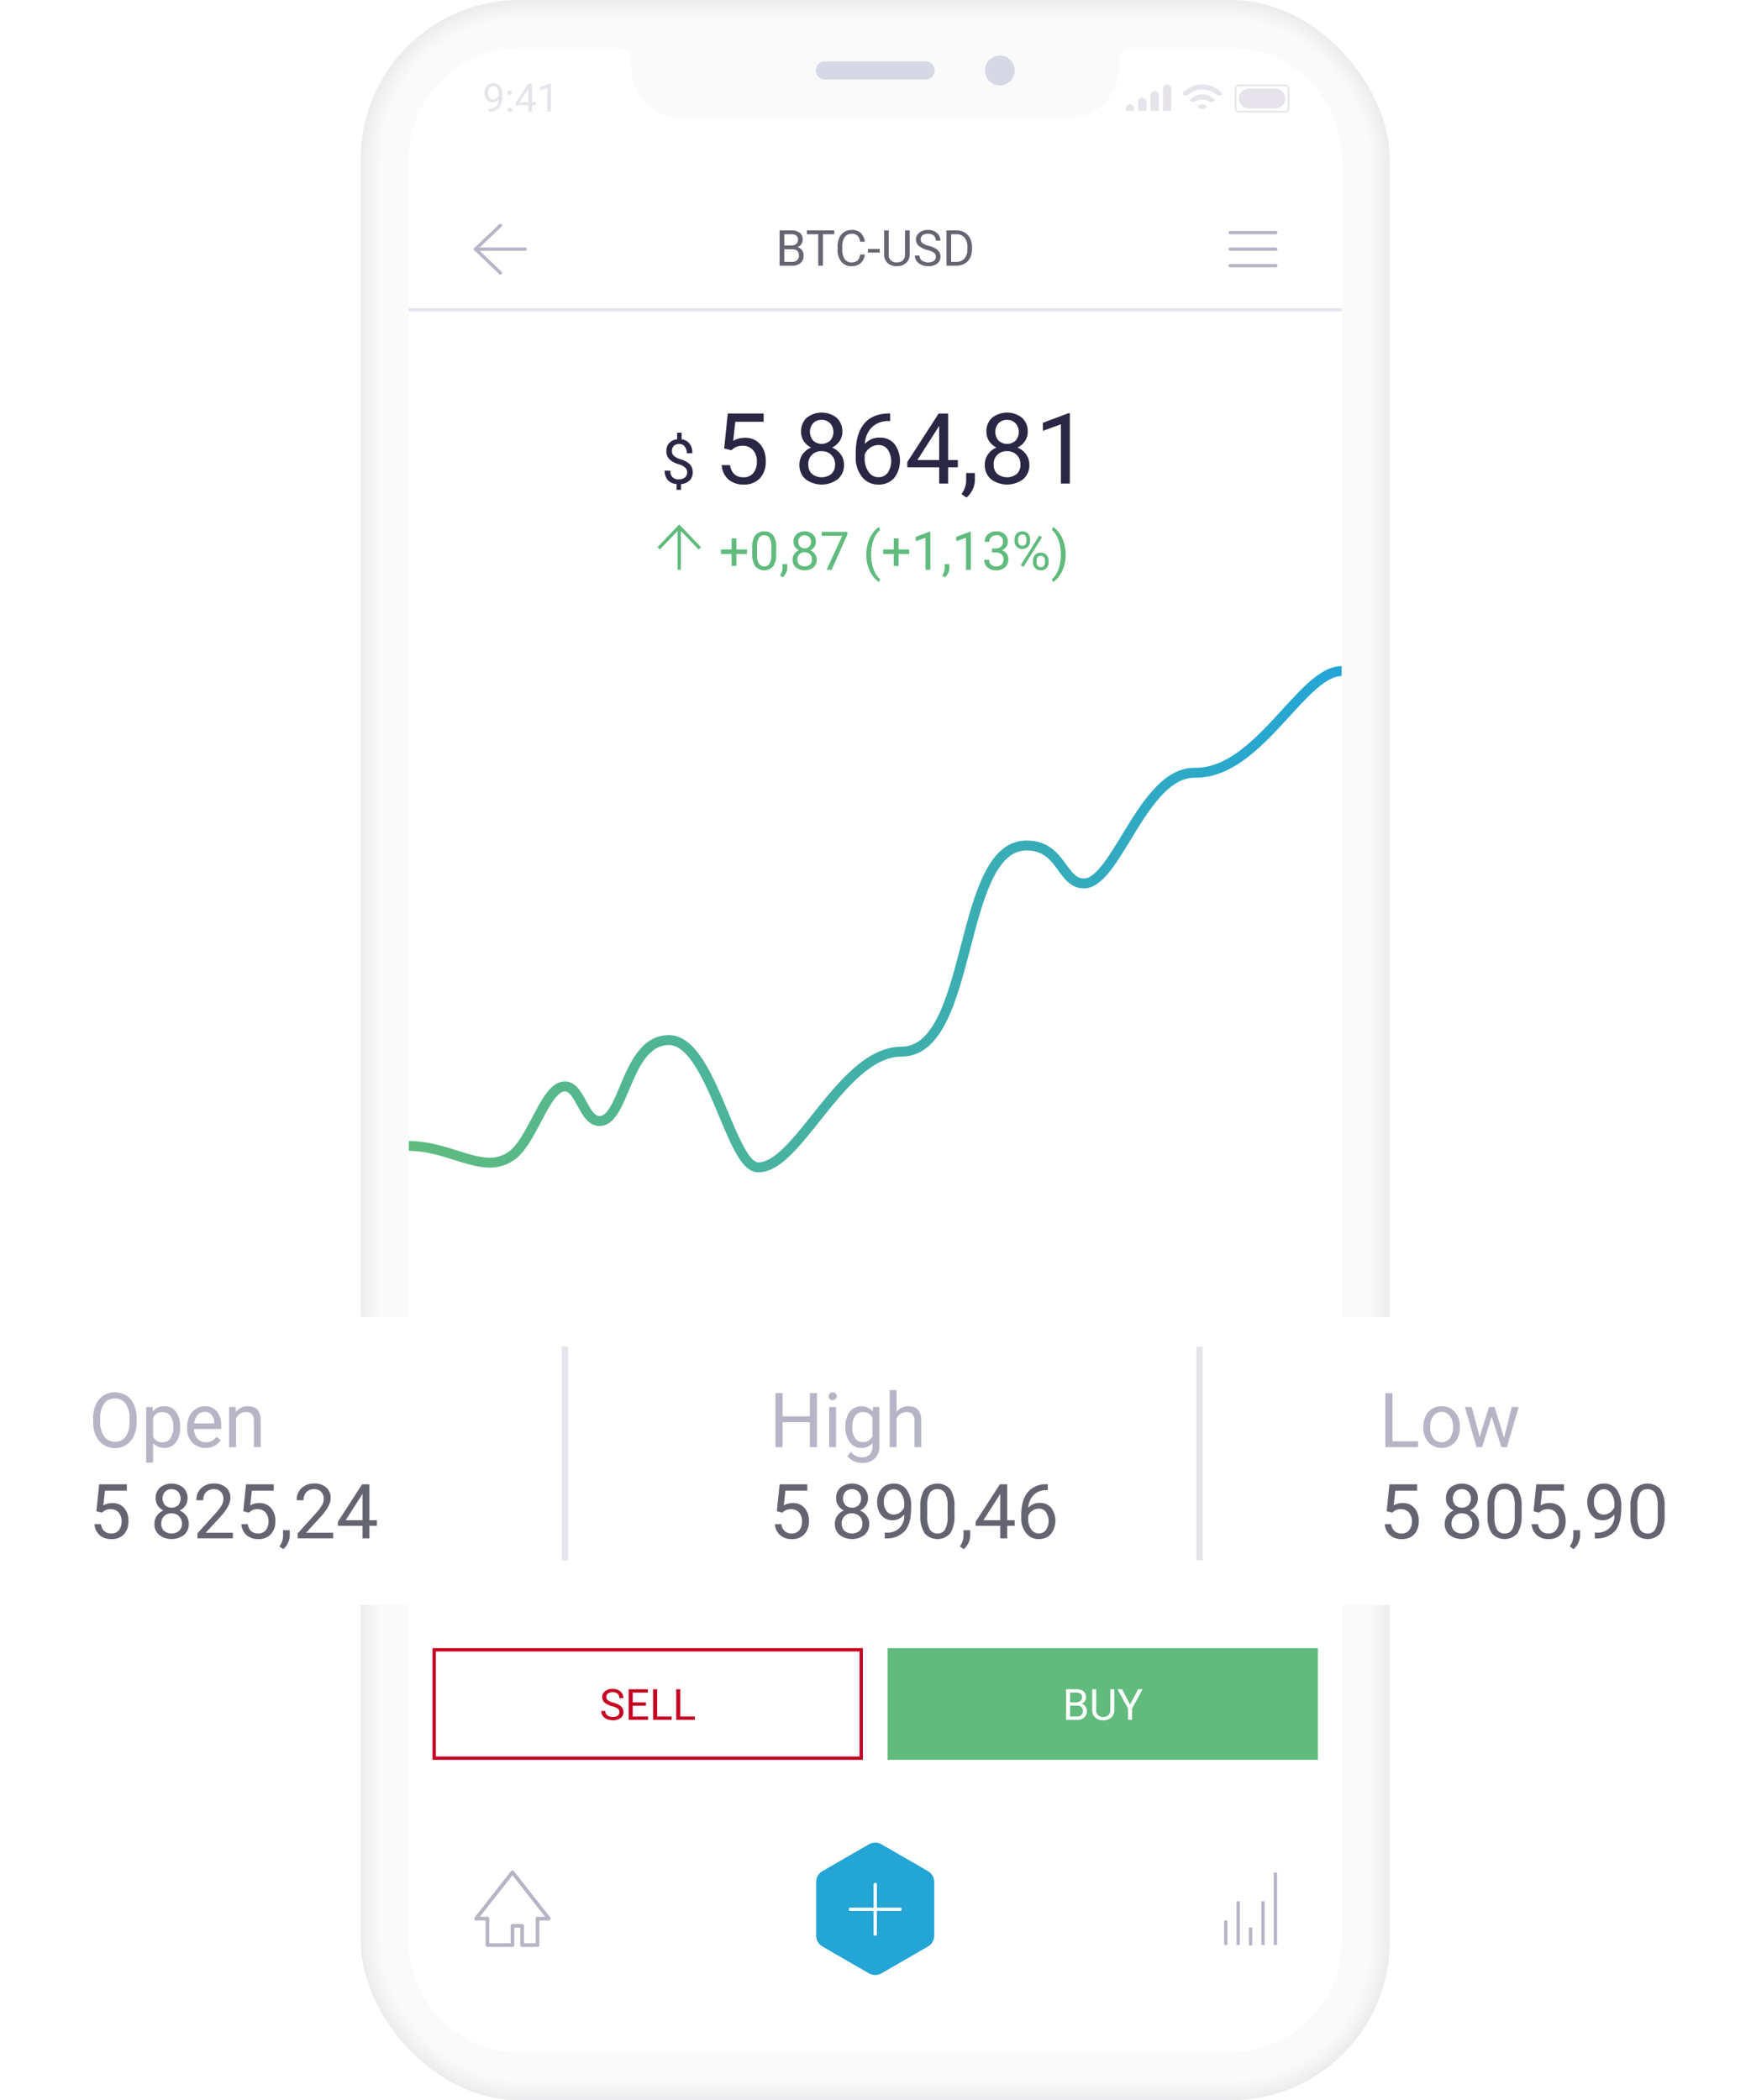 <svg xmlns="http://www.w3.org/2000/svg" xmlns:xlink="http://www.w3.org/1999/xlink" width="529" height="634.667" viewBox="0 0 529 634.667">
  <defs>
    <linearGradient id="linear-gradient" x1="1" y1="0.5" x2="0" y2="0.5" gradientUnits="objectBoundingBox">
      <stop offset="0" stop-color="#23a5d6"/>
      <stop offset="1" stop-color="#60bb7d"/>
    </linearGradient>
    <filter id="Rectangle_7343" x="0" y="389" width="529" height="105" filterUnits="userSpaceOnUse">
      <feOffset dy="3" input="SourceAlpha"/>
      <feGaussianBlur stdDeviation="3" result="blur"/>
      <feFlood flood-opacity="0.161"/>
      <feComposite operator="in" in2="blur"/>
      <feComposite in="SourceGraphic"/>
    </filter>
  </defs>
  <g id="Group_20438" data-name="Group 20438" transform="translate(-1070 -196)">
    <g id="Group_15763" data-name="Group 15763" transform="translate(950.411 131.295)">
      <rect id="Rectangle_7307" data-name="Rectangle 7307" width="310.833" height="634.667" rx="48" transform="translate(228.589 64.705)" fill="#fbfafc"/>
      <g id="Group_15696" data-name="Group 15696" style="mix-blend-mode: multiply;isolation: isolate">
        <rect id="Rectangle_7308" data-name="Rectangle 7308" width="310.833" height="634.667" rx="48" transform="translate(228.589 64.705)" fill="#ecebed"/>
        <rect id="Rectangle_7309" data-name="Rectangle 7309" width="310.214" height="634.048" rx="47.69" transform="translate(228.899 65.015)" fill="#edecee" opacity="0.952"/>
        <rect id="Rectangle_7310" data-name="Rectangle 7310" width="309.595" height="633.429" rx="47.381" transform="translate(229.208 65.324)" fill="#eeedef" opacity="0.905"/>
        <rect id="Rectangle_7311" data-name="Rectangle 7311" width="308.976" height="632.81" rx="47.071" transform="translate(229.518 65.634)" fill="#efeef0" opacity="0.857"/>
        <rect id="Rectangle_7312" data-name="Rectangle 7312" width="308.357" height="632.19" rx="46.762" transform="translate(229.827 65.943)" fill="#f0eff0" opacity="0.81"/>
        <rect id="Rectangle_7313" data-name="Rectangle 7313" width="307.738" height="631.571" rx="46.452" transform="translate(230.137 66.253)" fill="#f1f0f1" opacity="0.762"/>
        <rect id="Rectangle_7314" data-name="Rectangle 7314" width="307.119" height="630.952" rx="46.143" transform="translate(230.447 66.562)" fill="#f1f1f2" opacity="0.714"/>
        <rect id="Rectangle_7315" data-name="Rectangle 7315" width="306.5" height="630.333" rx="45.833" transform="translate(230.756 66.872)" fill="#f2f2f3" opacity="0.667"/>
        <rect id="Rectangle_7316" data-name="Rectangle 7316" width="305.881" height="629.714" rx="45.524" transform="translate(231.066 67.181)" fill="#f3f3f4" opacity="0.619"/>
        <rect id="Rectangle_7317" data-name="Rectangle 7317" width="305.262" height="629.095" rx="45.214" transform="translate(231.375 67.491)" fill="#f4f4f5" opacity="0.571"/>
        <rect id="Rectangle_7318" data-name="Rectangle 7318" width="304.643" height="628.476" rx="44.905" transform="translate(231.685 67.8)" fill="#f5f5f6" opacity="0.524"/>
        <rect id="Rectangle_7319" data-name="Rectangle 7319" width="304.024" height="627.857" rx="44.595" transform="translate(231.994 68.11)" fill="#f6f5f6" opacity="0.476"/>
        <rect id="Rectangle_7320" data-name="Rectangle 7320" width="303.405" height="627.238" rx="44.286" transform="translate(232.304 68.419)" fill="#f7f6f7" opacity="0.429"/>
        <rect id="Rectangle_7321" data-name="Rectangle 7321" width="302.785" height="626.619" rx="43.976" transform="translate(232.613 68.729)" fill="#f8f7f8" opacity="0.381"/>
        <rect id="Rectangle_7322" data-name="Rectangle 7322" width="302.166" height="626" rx="43.667" transform="translate(232.923 69.038)" fill="#f9f8f9" opacity="0.333"/>
        <rect id="Rectangle_7323" data-name="Rectangle 7323" width="301.547" height="625.381" rx="43.357" transform="translate(233.232 69.348)" fill="#faf9fa" opacity="0.286"/>
        <rect id="Rectangle_7324" data-name="Rectangle 7324" width="300.928" height="624.762" rx="43.048" transform="translate(233.542 69.658)" fill="#fafafb" opacity="0.238"/>
        <rect id="Rectangle_7325" data-name="Rectangle 7325" width="300.309" height="624.143" rx="42.738" transform="translate(233.851 69.967)" fill="#fbfbfc" opacity="0.19"/>
        <rect id="Rectangle_7326" data-name="Rectangle 7326" width="299.69" height="623.524" rx="42.429" transform="translate(234.161 70.277)" fill="#fcfcfc" opacity="0.143"/>
        <rect id="Rectangle_7327" data-name="Rectangle 7327" width="299.071" height="622.905" rx="42.119" transform="translate(234.471 70.586)" fill="#fdfdfd" opacity="0.095"/>
        <rect id="Rectangle_7328" data-name="Rectangle 7328" width="298.452" height="622.286" rx="41.81" transform="translate(234.78 70.896)" fill="#fefefe" opacity="0.048"/>
        <rect id="Rectangle_7329" data-name="Rectangle 7329" width="297.833" height="621.667" rx="41.5" transform="translate(235.09 71.205)" fill="#fff" opacity="0"/>
      </g>
      <path id="Path_93403" data-name="Path 93403" d="M491.423,79.205H461.257a3.5,3.5,0,0,0-3.5,3.5V85a15.518,15.518,0,0,1-15.5,15.5h-116.5a15.517,15.517,0,0,1-15.5-15.5V82.705a3.5,3.5,0,0,0-3.5-3.5H276.59a33.538,33.538,0,0,0-33.5,33.5V651.372a33.538,33.538,0,0,0,33.5,33.5H491.423a33.539,33.539,0,0,0,33.5-33.5V112.705A33.539,33.539,0,0,0,491.423,79.205Z" fill="#fff"/>
      <g id="Group_15697" data-name="Group 15697">
        <path id="Path_93404" data-name="Path 93404" d="M491.423,79.205H461.257a3.5,3.5,0,0,0-3.5,3.5V85a15.518,15.518,0,0,1-15.5,15.5h-116.5a15.517,15.517,0,0,1-15.5-15.5V82.705a3.5,3.5,0,0,0-3.5-3.5H276.59a33.538,33.538,0,0,0-33.5,33.5v45.628H524.923V112.705A33.539,33.539,0,0,0,491.423,79.205Z" fill="#fff"/>
      </g>
      <g id="Group_15698" data-name="Group 15698">
        <path id="Path_93405" data-name="Path 93405" d="M399.214,83.25H368.8a2.75,2.75,0,0,0,0,5.5h30.416a2.75,2.75,0,0,0,0-5.5Z" fill="#d6d9e5" style="mix-blend-mode: multiply;isolation: isolate"/>
        <circle id="Ellipse_334" data-name="Ellipse 334" cx="4.5" cy="4.5" r="4.5" transform="translate(417.162 81.5)" fill="#d6d9e5" style="mix-blend-mode: multiply;isolation: isolate"/>
      </g>
      <g id="Group_15703" data-name="Group 15703">
        <g id="Group_15699" data-name="Group 15699">
          <path id="Path_93406" data-name="Path 93406" d="M270.244,94.727a2.654,2.654,0,0,1-.811.65,2.207,2.207,0,0,1-1.035.246,2.274,2.274,0,0,1-1.286-.363,2.358,2.358,0,0,1-.846-1.023,3.47,3.47,0,0,1-.3-1.456,3.55,3.55,0,0,1,.325-1.541,2.392,2.392,0,0,1,.923-1.049,2.631,2.631,0,0,1,1.394-.363,2.384,2.384,0,0,1,1.995.946,4.125,4.125,0,0,1,.73,2.581v.317a5.518,5.518,0,0,1-.984,3.636,3.784,3.784,0,0,1-2.971,1.174h-.211v-.919h.228a2.583,2.583,0,0,0,2.848-2.836Zm-1.67,0a1.68,1.68,0,0,0,1.005-.334,1.968,1.968,0,0,0,.671-.827v-.433a2.983,2.983,0,0,0-.463-1.735,1.415,1.415,0,0,0-2.32-.12,2.263,2.263,0,0,0-.434,1.445,2.353,2.353,0,0,0,.419,1.438A1.326,1.326,0,0,0,268.574,94.727Z" fill="#e6e4ea"/>
          <path id="Path_93407" data-name="Path 93407" d="M272.9,97.908a.679.679,0,0,1,.167-.468.638.638,0,0,1,.5-.188.655.655,0,0,1,.507.188.665.665,0,0,1,.173.468.629.629,0,0,1-.173.451.667.667,0,0,1-.507.182.65.65,0,0,1-.5-.182A.642.642,0,0,1,272.9,97.908Zm.006-5.174a.679.679,0,0,1,.167-.468.636.636,0,0,1,.5-.188.655.655,0,0,1,.507.188.665.665,0,0,1,.173.468.627.627,0,0,1-.173.451.663.663,0,0,1-.507.182.6.6,0,0,1-.668-.633Z" fill="#e6e4ea"/>
          <path id="Path_93408" data-name="Path 93408" d="M280.31,95.611h1.184V96.5H280.31v1.981h-1.089V96.5h-3.885v-.639l3.82-5.912h1.154Zm-3.744,0h2.655V91.428l-.129.234Z" fill="#e6e4ea"/>
          <path id="Path_93409" data-name="Path 93409" d="M286.035,98.477h-1.09V91.252l-2.185.8V91.07l3.1-1.166h.17Z" fill="#e6e4ea"/>
        </g>
        <g id="Group_15700" data-name="Group 15700">
          <path id="Path_93410" data-name="Path 93410" d="M473.433,98.226h-2.5v-6.75a1.25,1.25,0,0,1,1.25-1.25h0a1.25,1.25,0,0,1,1.25,1.25Z" fill="#e6e4ea"/>
          <path id="Path_93411" data-name="Path 93411" d="M462.183,98.226h-2.5v-.75a1.25,1.25,0,0,1,1.25-1.25h0a1.25,1.25,0,0,1,1.25,1.25Z" fill="#e6e4ea"/>
          <path id="Path_93412" data-name="Path 93412" d="M469.683,98.226h-2.5v-4.75a1.25,1.25,0,0,1,1.25-1.25h0a1.25,1.25,0,0,1,1.25,1.25Z" fill="#e6e4ea"/>
          <path id="Path_93413" data-name="Path 93413" d="M465.933,98.226h-2.5v-2.75a1.25,1.25,0,0,1,1.25-1.25h0a1.25,1.25,0,0,1,1.25,1.25Z" fill="#e6e4ea"/>
        </g>
        <g id="Group_15701" data-name="Group 15701">
          <path id="Path_93414" data-name="Path 93414" d="M482.829,93.226a4.966,4.966,0,0,0-3.813,1.8l.126.106a1.593,1.593,0,0,0,1.873.111,3.433,3.433,0,0,1,3.627,0,1.593,1.593,0,0,0,1.873-.111l.127-.106A4.969,4.969,0,0,0,482.829,93.226Z" fill="#e6e4ea"/>
          <path id="Path_93415" data-name="Path 93415" d="M476.824,92.953c-.04.045-.083.087-.121.133l.1.081a1.5,1.5,0,0,0,1.911.034,6.489,6.489,0,0,1,8.238,0,1.5,1.5,0,0,0,1.911-.034l.1-.081c-.04-.048-.084-.091-.125-.137-.135-.154-.273-.305-.418-.447-.073-.071-.151-.137-.226-.205-.131-.118-.264-.234-.4-.343-.08-.064-.164-.124-.247-.185q-.216-.157-.442-.3c-.081-.051-.162-.1-.245-.149q-.246-.143-.5-.267c-.076-.038-.153-.076-.231-.111-.184-.084-.373-.157-.563-.227-.071-.025-.141-.054-.213-.077-.2-.067-.408-.123-.615-.174-.067-.016-.131-.036-.2-.05-.217-.048-.438-.081-.66-.11-.061-.008-.121-.022-.182-.028a7.868,7.868,0,0,0-.857-.047h0a7.868,7.868,0,0,0-.857.048c-.061.006-.121.019-.181.027-.223.03-.444.063-.662.111-.067.014-.131.034-.2.05-.208.051-.415.107-.617.174-.072.023-.141.051-.211.077-.191.069-.38.143-.565.227-.078.035-.153.073-.23.11-.17.084-.338.173-.5.269-.082.048-.164.1-.244.148-.152.1-.3.2-.444.3-.082.06-.165.12-.245.183-.139.11-.273.227-.4.346-.075.068-.152.133-.223.2C477.1,92.645,476.96,92.8,476.824,92.953Z" fill="#e6e4ea"/>
          <path id="Path_93416" data-name="Path 93416" d="M481.527,97.134a2.024,2.024,0,0,0,2.6,0l.224-.187a1.973,1.973,0,0,0-3.05,0Z" fill="#e6e4ea"/>
        </g>
        <g id="Group_15702" data-name="Group 15702">
          <rect id="Rectangle_7330" data-name="Rectangle 7330" width="8" height="16" rx="1" transform="translate(508.87 90.477) rotate(90)" fill="none" stroke="#e6e4ea" stroke-miterlimit="10" stroke-width="0.5"/>
          <path id="Path_93417" data-name="Path 93417" d="M504.87,97.476h-8a3,3,0,0,1-3-3h0a3,3,0,0,1,3-3h8a3,3,0,0,1,3,3h0A3,3,0,0,1,504.87,97.476Z" fill="#e6e4ea"/>
        </g>
      </g>
      <g id="Group_15762" data-name="Group 15762">
        <g id="Group_15704" data-name="Group 15704">
          <rect id="Rectangle_7331" data-name="Rectangle 7331" width="281.833" height="1" transform="translate(243.09 157.833)" fill="#e6e4ea"/>
        </g>
        <g id="Group_15710" data-name="Group 15710">
          <g id="Group_15706" data-name="Group 15706">
            <path id="Path_93419" data-name="Path 93419" d="M382.089,661.01l-14.011-8.089a3.823,3.823,0,0,1-1.911-3.309V633.433a3.821,3.821,0,0,1,1.911-3.309l14.011-8.09a3.826,3.826,0,0,1,3.822,0l14.011,8.09a3.82,3.82,0,0,1,1.91,3.309v16.179a3.822,3.822,0,0,1-1.91,3.309l-14.011,8.089A3.821,3.821,0,0,1,382.089,661.01Z" fill="#23a5d6"/>
          </g>
          <g id="Group_15709" data-name="Group 15709">
            <g id="Group_15707" data-name="Group 15707">
              <path id="Path_93420" data-name="Path 93420" d="M391.506,642.167h-15a.5.5,0,0,1,0-1h15a.5.5,0,0,1,0,1Z" fill="#fff"/>
            </g>
            <g id="Group_15708" data-name="Group 15708">
              <path id="Path_93421" data-name="Path 93421" d="M384.006,649.667a.5.5,0,0,1-.5-.5v-15a.5.5,0,0,1,1,0v15A.5.5,0,0,1,384.006,649.667Z" fill="#fff"/>
            </g>
          </g>
        </g>
        <path id="Path_93422" data-name="Path 93422" d="M274.411,630.487l-11,14h3.436v8h7.564v-5.825h2.927v5.825h4.637v-8h3.436Z" fill="none" stroke="#b5b5c6" stroke-linecap="round" stroke-linejoin="round" stroke-width="1.108"/>
        <g id="Group_15716" data-name="Group 15716">
          <g id="Group_15711" data-name="Group 15711">
            <rect id="Rectangle_7332" data-name="Rectangle 7332" width="1" height="7.396" transform="translate(489.411 645.063)" fill="#b5b5c6"/>
          </g>
          <g id="Group_15712" data-name="Group 15712">
            <rect id="Rectangle_7333" data-name="Rectangle 7333" width="1" height="13.215" transform="translate(493.161 639.243)" fill="#b5b5c6"/>
          </g>
          <g id="Group_15713" data-name="Group 15713">
            <rect id="Rectangle_7334" data-name="Rectangle 7334" width="1" height="5.378" transform="translate(496.911 647.18)" fill="#b5b5c6"/>
          </g>
          <g id="Group_15714" data-name="Group 15714">
            <rect id="Rectangle_7335" data-name="Rectangle 7335" width="1" height="13.215" transform="translate(500.661 639.243)" fill="#b5b5c6"/>
          </g>
          <g id="Group_15715" data-name="Group 15715">
            <rect id="Rectangle_7336" data-name="Rectangle 7336" width="1" height="21.9" transform="translate(504.411 630.558)" fill="#b5b5c6"/>
          </g>
        </g>
        <g id="Group_15731" data-name="Group 15731">
          <g id="Group_15718" data-name="Group 15718">
            <g id="Group_15717" data-name="Group 15717">
              <path id="Path_93423" data-name="Path 93423" d="M261.057,485.166h-1.09v-7.225l-2.186.8v-.984l3.106-1.166h.17Z" fill="#b5b5c6"/>
              <path id="Path_93424" data-name="Path 93424" d="M264.514,485.166v-8.531h2.408a3.881,3.881,0,0,1,1.969.492,3.334,3.334,0,0,1,1.321,1.4,4.569,4.569,0,0,1,.472,2.086v.545a4.577,4.577,0,0,1-.466,2.115,3.277,3.277,0,0,1-1.33,1.395,4.13,4.13,0,0,1-2.013.5Zm1.125-7.611v6.691h1.183a2.573,2.573,0,0,0,2.025-.81,3.342,3.342,0,0,0,.723-2.3v-.5a3.4,3.4,0,0,0-.682-2.26,2.429,2.429,0,0,0-1.937-.818Z" fill="#b5b5c6"/>
            </g>
          </g>
          <g id="Group_15720" data-name="Group 15720">
            <g id="Group_15719" data-name="Group 15719">
              <path id="Path_93425" data-name="Path 93425" d="M299.792,485.166H298.7v-7.225l-2.185.8v-.984l3.105-1.166h.17Z" fill="#b5b5c6"/>
              <path id="Path_93426" data-name="Path 93426" d="M305.089,482.477l.164,1.125.24-1.014,1.688-5.953h.949l1.646,5.953.235,1.031.181-1.148,1.325-5.836h1.13l-2.068,8.531h-1.025l-1.758-6.217-.135-.65-.135.65-1.822,6.217h-1.025l-2.063-8.531h1.125Z" fill="#b5b5c6"/>
            </g>
          </g>
          <g id="Group_15722" data-name="Group 15722">
            <g id="Group_15721" data-name="Group 15721">
              <path id="Path_93427" data-name="Path 93427" d="M339.877,485.166h-1.09v-7.225l-2.185.8v-.984l3.105-1.166h.17Z" fill="#b5b5c6"/>
              <path id="Path_93428" data-name="Path 93428" d="M344.787,476.635l2.789,6.961,2.789-6.961h1.459v8.531H350.7v-3.322l.106-3.586-2.8,6.908h-.861l-2.8-6.891.111,3.569v3.322h-1.125v-8.531Z" fill="#b5b5c6"/>
            </g>
          </g>
          <g id="Group_15724" data-name="Group 15724">
            <g id="Group_15723" data-name="Group 15723">
              <path id="Path_93429" data-name="Path 93429" d="M377.684,480.373h.814a1.794,1.794,0,0,0,1.207-.4,1.352,1.352,0,0,0,.439-1.061,1.323,1.323,0,0,0-1.494-1.5,1.555,1.555,0,0,0-1.122.4,1.4,1.4,0,0,0-.419,1.063h-1.084a2.172,2.172,0,0,1,.742-1.684,2.7,2.7,0,0,1,1.883-.671,2.668,2.668,0,0,1,1.893.638,2.308,2.308,0,0,1,.685,1.776,1.875,1.875,0,0,1-.36,1.078,2.178,2.178,0,0,1-.981.779,2.107,2.107,0,0,1,1.087.738,2.057,2.057,0,0,1,.383,1.26,2.326,2.326,0,0,1-.75,1.822,2.8,2.8,0,0,1-1.951.674,2.885,2.885,0,0,1-1.954-.65,2.158,2.158,0,0,1-.753-1.717h1.09a1.393,1.393,0,0,0,.439,1.078,1.67,1.67,0,0,0,1.178.4,1.636,1.636,0,0,0,1.2-.41,1.578,1.578,0,0,0,.416-1.178,1.434,1.434,0,0,0-.457-1.142,1.988,1.988,0,0,0-1.318-.41h-.814Z" fill="#b5b5c6"/>
              <path id="Path_93430" data-name="Path 93430" d="M384.58,476.635l2.789,6.961,2.789-6.961h1.459v8.531h-1.125v-3.322l.106-3.586-2.8,6.908h-.862l-2.794-6.891.111,3.569v3.322h-1.125v-8.531Z" fill="#b5b5c6"/>
            </g>
          </g>
          <g id="Group_15726" data-name="Group 15726">
            <rect id="Rectangle_7337" data-name="Rectangle 7337" width="40" height="2.5" transform="translate(404.006 489.5)" fill="#60bb7d"/>
            <g id="Group_15725" data-name="Group 15725">
              <path id="Path_93431" data-name="Path 93431" d="M420.361,476.629v.92h-.2a2.858,2.858,0,0,0-2.016.75,3.119,3.119,0,0,0-.867,2.045,2.314,2.314,0,0,1,1.84-.774,2.213,2.213,0,0,1,1.778.785,3.443,3.443,0,0,1-.052,4.137,2.47,2.47,0,0,1-1.925.791,2.432,2.432,0,0,1-1.986-.94,3.727,3.727,0,0,1-.762-2.423V481.5a5.617,5.617,0,0,1,1.005-3.6,3.689,3.689,0,0,1,2.991-1.274Zm-1.424,3.844a1.821,1.821,0,0,0-1.675,1.172v.4a2.8,2.8,0,0,0,.474,1.7,1.423,1.423,0,0,0,1.184.645,1.378,1.378,0,0,0,1.151-.539,2.588,2.588,0,0,0-.006-2.833A1.359,1.359,0,0,0,418.937,480.473Z" fill="#60bb7d"/>
              <path id="Path_93432" data-name="Path 93432" d="M424.58,476.635l2.789,6.961,2.789-6.961h1.459v8.531h-1.125v-3.322l.106-3.586-2.8,6.908h-.862l-2.794-6.891.111,3.569v3.322h-1.125v-8.531Z" fill="#60bb7d"/>
            </g>
          </g>
          <g id="Group_15728" data-name="Group 15728">
            <g id="Group_15727" data-name="Group 15727">
              <path id="Path_93433" data-name="Path 93433" d="M461.429,485.166h-1.09v-7.225l-2.186.8v-.984l3.106-1.166h.17Z" fill="#b5b5c6"/>
              <path id="Path_93434" data-name="Path 93434" d="M467.487,480.918l2.227-4.283h1.277l-2.941,5.349v3.182h-1.125v-3.182l-2.942-5.349h1.289Z" fill="#b5b5c6"/>
            </g>
          </g>
          <g id="Group_15730" data-name="Group 15730">
            <g id="Group_15729" data-name="Group 15729">
              <path id="Path_93435" data-name="Path 93435" d="M503.456,485.166h-5.59v-.779l2.953-3.282a7.02,7.02,0,0,0,.906-1.209,2.022,2.022,0,0,0,.249-.964,1.529,1.529,0,0,0-.4-1.1,1.414,1.414,0,0,0-1.078-.428,1.673,1.673,0,0,0-1.257.46,1.757,1.757,0,0,0-.448,1.28H497.7a2.515,2.515,0,0,1,.759-1.9,2.815,2.815,0,0,1,2.03-.726,2.7,2.7,0,0,1,1.881.624,2.127,2.127,0,0,1,.691,1.661,4.88,4.88,0,0,1-1.6,3l-2.285,2.478h4.283Z" fill="#b5b5c6"/>
              <path id="Path_93436" data-name="Path 93436" d="M507.487,480.918l2.227-4.283h1.277l-2.941,5.349v3.182h-1.125v-3.182l-2.942-5.349h1.289Z" fill="#b5b5c6"/>
            </g>
          </g>
        </g>
        <g id="Group_15736" data-name="Group 15736">
          <g id="Group_15733" data-name="Group 15733">
            <path id="Path_93437" data-name="Path 93437" d="M379.268,563.75V595.5h-128V563.75h128m1-1h-130V596.5h130V562.75Z" fill="#c60021"/>
            <g id="Group_15732" data-name="Group 15732">
              <path id="Path_93438" data-name="Path 93438" d="M304.519,580.3a5.725,5.725,0,0,1-2.283-1.108,2.121,2.121,0,0,1-.714-1.622,2.235,2.235,0,0,1,.873-1.806,3.473,3.473,0,0,1,2.269-.713,3.791,3.791,0,0,1,1.7.367,2.8,2.8,0,0,1,1.156,1.016,2.6,2.6,0,0,1,.41,1.416H306.7a1.7,1.7,0,0,0-.533-1.323,2.173,2.173,0,0,0-1.505-.48,2.222,2.222,0,0,0-1.4.4,1.325,1.325,0,0,0-.505,1.1,1.2,1.2,0,0,0,.479.958,4.719,4.719,0,0,0,1.631.716,7.476,7.476,0,0,1,1.8.715,2.708,2.708,0,0,1,.965.91,2.323,2.323,0,0,1,.314,1.224,2.161,2.161,0,0,1-.876,1.8,3.746,3.746,0,0,1-2.342.676,4.349,4.349,0,0,1-1.777-.365,2.99,2.99,0,0,1-1.273-1,2.446,2.446,0,0,1-.448-1.442h1.225a1.594,1.594,0,0,0,.619,1.324,2.6,2.6,0,0,0,1.654.486,2.4,2.4,0,0,0,1.479-.394,1.275,1.275,0,0,0,.514-1.072,1.257,1.257,0,0,0-.476-1.051A5.472,5.472,0,0,0,304.519,580.3Z" fill="#c60021"/>
              <path id="Path_93439" data-name="Path 93439" d="M314.731,580.144h-4v3.275h4.653v1h-5.872v-9.242h5.808v1h-4.589v2.977h4Z" fill="#c60021"/>
              <path id="Path_93440" data-name="Path 93440" d="M318.121,583.419h4.38v1h-5.606v-9.242h1.226Z" fill="#c60021"/>
              <path id="Path_93441" data-name="Path 93441" d="M325.117,583.419h4.38v1h-5.605v-9.242h1.225Z" fill="#c60021"/>
            </g>
          </g>
          <g id="Group_15735" data-name="Group 15735">
            <rect id="Rectangle_7338" data-name="Rectangle 7338" width="33.75" height="130" transform="translate(517.745 562.75) rotate(90)" fill="#60bb7d"/>
            <g id="Group_15734" data-name="Group 15734">
              <path id="Path_93442" data-name="Path 93442" d="M441.651,584.416v-9.242h3.022a3.5,3.5,0,0,1,2.263.622,2.241,2.241,0,0,1,.758,1.841,1.878,1.878,0,0,1-.367,1.145,2.392,2.392,0,0,1-1,.772,2.139,2.139,0,0,1,1.185.8,2.283,2.283,0,0,1,.434,1.4,2.47,2.47,0,0,1-.806,1.955,3.328,3.328,0,0,1-2.279.711Zm1.219-5.3h1.842a1.927,1.927,0,0,0,1.278-.4,1.343,1.343,0,0,0,.48-1.088,1.318,1.318,0,0,0-.445-1.109,2.176,2.176,0,0,0-1.352-.348h-1.8Zm0,.979v3.326h2.013a1.942,1.942,0,0,0,1.343-.442,1.548,1.548,0,0,0,.492-1.215q0-1.669-1.817-1.669Z" fill="#fff"/>
              <path id="Path_93443" data-name="Path 93443" d="M456.251,575.174v6.284a2.949,2.949,0,0,1-.822,2.14,3.317,3.317,0,0,1-2.212.932l-.324.013a3.461,3.461,0,0,1-2.418-.818,2.933,2.933,0,0,1-.915-2.254v-6.3h1.207v6.259a1.927,1.927,0,0,0,2.126,2.114,2.139,2.139,0,0,0,1.584-.553,2.109,2.109,0,0,0,.548-1.554v-6.266Z" fill="#fff"/>
              <path id="Path_93444" data-name="Path 93444" d="M460.992,579.815l2.412-4.641h1.385l-3.187,5.795v3.447h-1.219v-3.447l-3.186-5.795h1.4Z" fill="#fff"/>
            </g>
          </g>
        </g>
        <g id="Group_15737" data-name="Group 15737">
          <path id="Path_93445" data-name="Path 93445" d="M348.669,418.96c-4.777,0-7.919-7.538-11.9-17.081-3.969-9.525-8.909-21.379-15.1-21.379-6.346,0-9.395,7.27-12.084,13.685-2.325,5.543-4.521,10.779-8.869,10.779-3.352,0-5.116-3.239-6.671-6.1-1.168-2.146-2.376-4.366-3.793-4.366-2.372,0-4.946,4.906-7.216,9.235-2.434,4.639-4.949,9.436-8.4,11.713-5.549,3.655-11.44,1.8-17.676-.17-4.33-1.366-8.808-2.778-13.87-2.778v-3c5.524,0,10.438,1.55,14.773,2.918,6.015,1.9,10.768,3.395,15.122.524,2.809-1.85,5.142-6.3,7.4-10.6,2.925-5.575,5.686-10.842,9.873-10.842,3.2,0,4.915,3.151,6.429,5.932,1.211,2.228,2.465,4.532,4.035,4.532,2.353,0,4.174-4.343,6.1-8.941,2.9-6.916,6.51-15.523,14.851-15.523,8.192,0,13.334,12.339,17.87,23.226,2.976,7.14,6.349,15.234,9.126,15.234,4.817,0,10.393-7,16.3-14.409C372.64,391.918,381.338,381,391.923,381c10.01,0,14.052-15.552,17.96-30.593,4.022-15.477,8.181-31.482,19.552-31.7,6.932-.156,9.892,3.985,12.3,7.292,1.938,2.655,3.147,4.166,5.306,4.166h.056c3.48-.042,7.522-6.691,11.431-13.121,5.791-9.528,12.352-20.32,21.87-20.32h.179l.23,0c10.091,0,18.63-9.342,26.172-17.591,6.445-7.05,12.011-13.138,17.939-13.138v3c-4.606,0-10.007,5.908-15.725,12.162-7.96,8.707-16.974,18.566-28.379,18.567l-.41,0c-7.838,0-13.932,10.026-19.312,18.878-4.731,7.781-8.815,14.5-13.959,14.563-3.823.038-5.868-2.722-7.821-5.4-2.274-3.116-4.425-6.063-9.563-6.063l-.262,0c-9.1.173-12.965,15.059-16.706,29.454-4.2,16.144-8.534,32.838-20.863,32.838-9.14,0-17.36,10.317-24.612,19.42C360.669,411.759,354.932,418.96,348.669,418.96Z" fill="url(#linear-gradient)"/>
        </g>
        <g id="Group_15744" data-name="Group 15744">
          <g id="Group_15738" data-name="Group 15738">
            <path id="Path_93446" data-name="Path 93446" d="M327.18,207.428a1.9,1.9,0,0,0-.586-1.409,5.257,5.257,0,0,0-1.977-1.036,6.34,6.34,0,0,1-2.821-1.54,3.4,3.4,0,0,1-.886-2.413,3.5,3.5,0,0,1,.867-2.444,3.689,3.689,0,0,1,2.386-1.136v-1.99h1.355v2a3.506,3.506,0,0,1,2.376,1.281,4.609,4.609,0,0,1,.849,2.935h-1.672a3.165,3.165,0,0,0-.609-2.042,2,2,0,0,0-1.645-.756,2.277,2.277,0,0,0-1.654.559,2.088,2.088,0,0,0-.572,1.562,1.9,1.9,0,0,0,.6,1.479,5.588,5.588,0,0,0,1.99,1,8.371,8.371,0,0,1,2.164.991,3.476,3.476,0,0,1,1.144,1.259,3.641,3.641,0,0,1,.368,1.681,3.363,3.363,0,0,1-.923,2.471,4.085,4.085,0,0,1-2.585,1.109v1.736h-1.344V210.99a3.926,3.926,0,0,1-2.65-1.2,4.068,4.068,0,0,1-.958-2.849h1.681a2.677,2.677,0,0,0,.663,1.945,2.506,2.506,0,0,0,1.882.681,2.817,2.817,0,0,0,1.871-.572A1.933,1.933,0,0,0,327.18,207.428Z" fill="#292744"/>
            <path id="Path_93447" data-name="Path 93447" d="M338.376,200.222l1.076-10.556H350.3v2.486h-8.565l-.639,5.772a6.838,6.838,0,0,1,3.533-.916,5.84,5.84,0,0,1,4.6,1.912,7.5,7.5,0,0,1,1.7,5.169,7.23,7.23,0,0,1-1.767,5.154,6.44,6.44,0,0,1-4.936,1.884,6.689,6.689,0,0,1-4.58-1.557,6.207,6.207,0,0,1-2.021-4.3h2.544a4.273,4.273,0,0,0,1.294,2.74,4.023,4.023,0,0,0,2.763.924,3.628,3.628,0,0,0,2.944-1.28,5.345,5.345,0,0,0,1.069-3.533,4.909,4.909,0,0,0-1.156-3.41A3.934,3.934,0,0,0,344,199.422a4.441,4.441,0,0,0-2.763.77l-.712.582Z" fill="#292744"/>
            <path id="Path_93448" data-name="Path 93448" d="M374.07,195.191a4.911,4.911,0,0,1-.836,2.821,5.686,5.686,0,0,1-2.26,1.933,6.075,6.075,0,0,1,2.624,2.079,5.237,5.237,0,0,1,.966,3.1,5.532,5.532,0,0,1-1.853,4.376,8.127,8.127,0,0,1-9.771-.007,5.558,5.558,0,0,1-1.838-4.369,5.39,5.39,0,0,1,.937-3.1,5.839,5.839,0,0,1,2.6-2.093A5.558,5.558,0,0,1,362.409,198a4.991,4.991,0,0,1-.813-2.806,5.471,5.471,0,0,1,1.715-4.246,7.287,7.287,0,0,1,9.037,0A5.462,5.462,0,0,1,374.07,195.191Zm-2.2,9.872a3.9,3.9,0,0,0-1.127-2.893,3.992,3.992,0,0,0-2.944-1.12,3.786,3.786,0,0,0-4.013,4.013,3.758,3.758,0,0,0,1.068,2.835,4.773,4.773,0,0,0,5.94-.007A3.747,3.747,0,0,0,371.875,205.063Zm-4.042-13.478a3.47,3.47,0,0,0-2.566.981,4.06,4.06,0,0,0-.015,5.278,3.842,3.842,0,0,0,5.162,0,3.978,3.978,0,0,0-.037-5.242A3.422,3.422,0,0,0,367.833,191.585Z" fill="#292744"/>
            <path id="Path_93449" data-name="Path 93449" d="M388.509,189.651v2.283h-.495a7.08,7.08,0,0,0-5,1.861,7.746,7.746,0,0,0-2.153,5.074,5.746,5.746,0,0,1,4.566-1.919,5.493,5.493,0,0,1,4.413,1.948,8.54,8.54,0,0,1-.131,10.266,6.135,6.135,0,0,1-4.776,1.963A6.042,6.042,0,0,1,380,208.792a9.241,9.241,0,0,1-1.891-6.012v-1.032q0-5.844,2.494-8.934t7.422-3.163Zm-3.533,9.538a4.522,4.522,0,0,0-4.159,2.908v.989a6.943,6.943,0,0,0,1.178,4.216,3.528,3.528,0,0,0,2.937,1.6,3.419,3.419,0,0,0,2.857-1.338,6.426,6.426,0,0,0-.015-7.03A3.379,3.379,0,0,0,384.976,199.189Z" fill="#292744"/>
            <path id="Path_93450" data-name="Path 93450" d="M406.029,203.726h2.937v2.2h-2.937v4.914h-2.7v-4.914h-9.639v-1.585l9.479-14.67h2.865Zm-9.291,0h6.586V193.344l-.319.582Z" fill="#292744"/>
            <path id="Path_93451" data-name="Path 93451" d="M411.583,215.052l-1.526-1.047a7.017,7.017,0,0,0,1.424-3.925v-2.429h2.632v2.108a6.63,6.63,0,0,1-.719,2.937A6.9,6.9,0,0,1,411.583,215.052Z" fill="#292744"/>
            <path id="Path_93452" data-name="Path 93452" d="M430.077,195.191a4.911,4.911,0,0,1-.836,2.821,5.682,5.682,0,0,1-2.261,1.933,6.064,6.064,0,0,1,2.624,2.079,5.231,5.231,0,0,1,.967,3.1,5.532,5.532,0,0,1-1.853,4.376,8.127,8.127,0,0,1-9.771-.007,5.559,5.559,0,0,1-1.839-4.369,5.391,5.391,0,0,1,.938-3.1,5.839,5.839,0,0,1,2.6-2.093A5.558,5.558,0,0,1,418.416,198a4.991,4.991,0,0,1-.814-2.806,5.472,5.472,0,0,1,1.716-4.246,7.286,7.286,0,0,1,9.036,0A5.46,5.46,0,0,1,430.077,195.191Zm-2.2,9.872a3.9,3.9,0,0,0-1.127-2.893,4,4,0,0,0-2.945-1.12,3.784,3.784,0,0,0-4.012,4.013,3.758,3.758,0,0,0,1.068,2.835,4.773,4.773,0,0,0,5.94-.007A3.75,3.75,0,0,0,427.882,205.063Zm-4.042-13.478a3.474,3.474,0,0,0-2.567.981,4.062,4.062,0,0,0-.014,5.278,3.842,3.842,0,0,0,5.162,0,3.978,3.978,0,0,0-.037-5.242A3.422,3.422,0,0,0,423.84,191.585Z" fill="#292744"/>
            <path id="Path_93453" data-name="Path 93453" d="M442.8,210.835h-2.7V192.908l-5.424,1.992v-2.442l7.706-2.894h.422Z" fill="#292744"/>
          </g>
          <g id="Group_15743" data-name="Group 15743">
            <g id="Group_15741" data-name="Group 15741">
              <g id="Group_15739" data-name="Group 15739">
                <rect id="Rectangle_7339" data-name="Rectangle 7339" width="1" height="12.984" transform="translate(324.295 223.906)" fill="#60bb7d"/>
              </g>
              <g id="Group_15740" data-name="Group 15740">
                <path id="Path_93454" data-name="Path 93454" d="M318.952,230.744l-.723-.69,6.565-6.871,6.564,6.871-.723.69-5.842-6.114Z" fill="#60bb7d"/>
              </g>
            </g>
            <g id="Group_15742" data-name="Group 15742">
              <path id="Path_93455" data-name="Path 93455" d="M342.075,230.74h3.2v1.379h-3.2v3.622H340.61v-3.622h-3.2V230.74h3.2v-3.347h1.465Z" fill="#60bb7d"/>
              <path id="Path_93456" data-name="Path 93456" d="M354.086,232a6.666,6.666,0,0,1-.874,3.8,3.632,3.632,0,0,1-5.45.028,6.328,6.328,0,0,1-.914-3.635v-1.945a6.515,6.515,0,0,1,.875-3.757,3.7,3.7,0,0,1,5.464-.043,6.285,6.285,0,0,1,.9,3.658Zm-1.457-1.993a5.348,5.348,0,0,0-.52-2.7,1.789,1.789,0,0,0-1.646-.846,1.765,1.765,0,0,0-1.63.843,5.2,5.2,0,0,0-.528,2.591v2.331a5.412,5.412,0,0,0,.54,2.745,1.784,1.784,0,0,0,1.633.885,1.76,1.76,0,0,0,1.6-.835,5.217,5.217,0,0,0,.548-2.63Z" fill="#60bb7d"/>
              <path id="Path_93457" data-name="Path 93457" d="M356.055,239.175l-.828-.567a3.8,3.8,0,0,0,.772-2.127v-1.314h1.426v1.141a3.583,3.583,0,0,1-.39,1.591A3.726,3.726,0,0,1,356.055,239.175Z" fill="#60bb7d"/>
              <path id="Path_93458" data-name="Path 93458" d="M366.072,228.417a2.665,2.665,0,0,1-.453,1.528,3.081,3.081,0,0,1-1.225,1.047,3.281,3.281,0,0,1,1.422,1.127,2.832,2.832,0,0,1,.524,1.677,3,3,0,0,1-1,2.371,4.4,4.4,0,0,1-5.293,0,3.012,3.012,0,0,1-1-2.367,2.922,2.922,0,0,1,.508-1.677,3.167,3.167,0,0,1,1.406-1.135,3,3,0,0,1-1.2-1.047,2.7,2.7,0,0,1-.442-1.52,2.967,2.967,0,0,1,.93-2.3,3.949,3.949,0,0,1,4.9,0A2.959,2.959,0,0,1,366.072,228.417Zm-1.189,5.348a2.112,2.112,0,0,0-.611-1.568,2.164,2.164,0,0,0-1.594-.606,2.052,2.052,0,0,0-2.174,2.174,2.032,2.032,0,0,0,.579,1.535,2.586,2.586,0,0,0,3.217,0A2.032,2.032,0,0,0,364.883,233.765Zm-2.19-7.3A1.875,1.875,0,0,0,361.3,227a2.195,2.195,0,0,0-.008,2.858,2.08,2.08,0,0,0,2.8,0,2.155,2.155,0,0,0-.021-2.839A1.852,1.852,0,0,0,362.693,226.464Z" fill="#60bb7d"/>
              <path id="Path_93459" data-name="Path 93459" d="M375.579,226.243l-4.749,10.648H369.3l4.733-10.27h-6.206v-1.2h7.75Z" fill="#60bb7d"/>
              <path id="Path_93460" data-name="Path 93460" d="M381.32,232.237a12.137,12.137,0,0,1,.477-3.419,9.915,9.915,0,0,1,1.421-2.976,6.04,6.04,0,0,1,1.961-1.89l.3.96a6.283,6.283,0,0,0-1.886,2.694,11.673,11.673,0,0,0-.807,4.056l-.008.669a11.728,11.728,0,0,0,1.111,5.277,6.3,6.3,0,0,0,1.59,2.1l-.3.89a6.232,6.232,0,0,1-2-1.953A10.942,10.942,0,0,1,381.32,232.237Z" fill="#60bb7d"/>
              <path id="Path_93461" data-name="Path 93461" d="M391.061,230.74h3.2v1.379h-3.2v3.622H389.6v-3.622h-3.2V230.74h3.2v-3.347h1.464Z" fill="#60bb7d"/>
              <path id="Path_93462" data-name="Path 93462" d="M400.67,236.891H399.2v-9.71l-2.937,1.078v-1.323l4.173-1.567h.229Z" fill="#60bb7d"/>
              <path id="Path_93463" data-name="Path 93463" d="M405.042,239.175l-.827-.567a3.8,3.8,0,0,0,.771-2.127v-1.314h1.426v1.141a3.583,3.583,0,0,1-.39,1.591A3.713,3.713,0,0,1,405.042,239.175Z" fill="#60bb7d"/>
              <path id="Path_93464" data-name="Path 93464" d="M412.893,236.891h-1.465v-9.71l-2.938,1.078v-1.323l4.174-1.567h.229Z" fill="#60bb7d"/>
              <path id="Path_93465" data-name="Path 93465" d="M419.28,230.449h1.1A2.408,2.408,0,0,0,422,229.9a1.812,1.812,0,0,0,.59-1.425,1.778,1.778,0,0,0-2.008-2.016,2.09,2.09,0,0,0-1.508.539,1.887,1.887,0,0,0-.563,1.43h-1.457a2.927,2.927,0,0,1,1-2.265,3.629,3.629,0,0,1,2.532-.9,3.588,3.588,0,0,1,2.544.858,3.1,3.1,0,0,1,.921,2.386,2.509,2.509,0,0,1-.485,1.449,2.916,2.916,0,0,1-1.318,1.048A2.827,2.827,0,0,1,423.7,232a2.751,2.751,0,0,1,.516,1.692,3.126,3.126,0,0,1-1.009,2.45,3.773,3.773,0,0,1-2.622.906,3.877,3.877,0,0,1-2.627-.875,2.9,2.9,0,0,1-1.012-2.307h1.465a1.873,1.873,0,0,0,.591,1.449,2.247,2.247,0,0,0,1.583.543,2.2,2.2,0,0,0,1.614-.551,2.124,2.124,0,0,0,.56-1.583,1.925,1.925,0,0,0-.615-1.535,2.674,2.674,0,0,0-1.772-.552h-1.1Z" fill="#60bb7d"/>
              <path id="Path_93466" data-name="Path 93466" d="M426.093,227.629a2.323,2.323,0,0,1,.657-1.7,2.473,2.473,0,0,1,3.387,0,2.408,2.408,0,0,1,.649,1.745v.559a2.3,2.3,0,0,1-.657,1.7,2.266,2.266,0,0,1-1.674.658,2.313,2.313,0,0,1-1.693-.658,2.341,2.341,0,0,1-.669-1.752Zm1.087.6a1.491,1.491,0,0,0,.346,1.015,1.167,1.167,0,0,0,.929.4,1.145,1.145,0,0,0,.9-.386,1.542,1.542,0,0,0,.342-1.058v-.577a1.527,1.527,0,0,0-.338-1.018,1.257,1.257,0,0,0-1.843,0,1.577,1.577,0,0,0-.338,1.05Zm1.606,7.793-.827-.52,5.6-8.963.827.521Zm2.891-1.945a2.313,2.313,0,0,1,.657-1.7,2.274,2.274,0,0,1,1.689-.665,2.3,2.3,0,0,1,1.694.661,2.379,2.379,0,0,1,.661,1.757v.559a2.314,2.314,0,0,1-.657,1.7,2.263,2.263,0,0,1-1.682.666,2.317,2.317,0,0,1-1.693-.658,2.343,2.343,0,0,1-.669-1.753Zm1.087.61a1.508,1.508,0,0,0,.345,1.023,1.17,1.17,0,0,0,.93.4,1.137,1.137,0,0,0,.9-.39,1.562,1.562,0,0,0,.339-1.062v-.584a1.493,1.493,0,0,0-.343-1.018,1.149,1.149,0,0,0-.917-.4,1.166,1.166,0,0,0-.91.391,1.521,1.521,0,0,0-.349,1.053Z" fill="#60bb7d"/>
              <path id="Path_93467" data-name="Path 93467" d="M441.545,232.315a12.191,12.191,0,0,1-.461,3.367,9.962,9.962,0,0,1-1.41,2.973,6.175,6.175,0,0,1-1.989,1.938l-.307-.89a6.331,6.331,0,0,0,1.949-2.887,12.491,12.491,0,0,0,.753-4.343v-.252a12.97,12.97,0,0,0-.347-3.076,10.392,10.392,0,0,0-.964-2.547,5.906,5.906,0,0,0-1.391-1.757l.307-.889a6.132,6.132,0,0,1,1.981,1.921,9.961,9.961,0,0,1,1.41,2.969A12.446,12.446,0,0,1,441.545,232.315Z" fill="#60bb7d"/>
            </g>
          </g>
        </g>
        <g id="Group_15754" data-name="Group 15754">
          <g id="Group_15745" data-name="Group 15745">
            <path id="Path_93468" data-name="Path 93468" d="M355.119,145V134.335h3.486a4.049,4.049,0,0,1,2.611.718,2.587,2.587,0,0,1,.876,2.124,2.168,2.168,0,0,1-.426,1.322,2.752,2.752,0,0,1-1.156.89,2.476,2.476,0,0,1,1.365.919,2.636,2.636,0,0,1,.5,1.615,2.856,2.856,0,0,1-.93,2.256,3.849,3.849,0,0,1-2.63.82Zm1.406-6.115h2.123a2.225,2.225,0,0,0,1.477-.463,1.55,1.55,0,0,0,.553-1.254,1.526,1.526,0,0,0-.513-1.282,2.523,2.523,0,0,0-1.56-.4h-2.08Zm0,1.128v3.838h2.322a2.228,2.228,0,0,0,1.548-.51,1.782,1.782,0,0,0,.568-1.4q0-1.926-2.094-1.926Z" fill="#656572"/>
            <path id="Path_93469" data-name="Path 93469" d="M371.627,135.485H368.2V145h-1.4v-9.514h-3.42v-1.15h8.246Z" fill="#656572"/>
            <path id="Path_93470" data-name="Path 93470" d="M380.849,141.616a3.923,3.923,0,0,1-1.249,2.611,4.092,4.092,0,0,1-2.794.919,3.759,3.759,0,0,1-3.029-1.355,5.452,5.452,0,0,1-1.139-3.625V139.14a6.078,6.078,0,0,1,.531-2.615,3.958,3.958,0,0,1,1.506-1.732,4.183,4.183,0,0,1,2.256-.6,3.857,3.857,0,0,1,2.724.948,3.979,3.979,0,0,1,1.194,2.626h-1.414a3.073,3.073,0,0,0-.794-1.851,2.407,2.407,0,0,0-1.71-.573,2.515,2.515,0,0,0-2.114,1,4.579,4.579,0,0,0-.765,2.837v1.033a4.714,4.714,0,0,0,.724,2.764,2.346,2.346,0,0,0,2.03,1.026,2.7,2.7,0,0,0,1.8-.531,2.944,2.944,0,0,0,.832-1.849Z" fill="#656572"/>
            <path id="Path_93471" data-name="Path 93471" d="M385.375,141.023H381.8v-1.106h3.574Z" fill="#656572"/>
            <path id="Path_93472" data-name="Path 93472" d="M394.413,134.335v7.251a3.405,3.405,0,0,1-.948,2.469,3.827,3.827,0,0,1-2.553,1.076l-.373.015a3.99,3.99,0,0,1-2.791-.945,3.381,3.381,0,0,1-1.055-2.6v-7.266h1.392v7.222A2.225,2.225,0,0,0,390.539,144a2.466,2.466,0,0,0,1.827-.637,2.436,2.436,0,0,0,.634-1.794v-7.23Z" fill="#656572"/>
            <path id="Path_93473" data-name="Path 93473" d="M399.774,140.246a6.607,6.607,0,0,1-2.632-1.278,2.441,2.441,0,0,1-.825-1.871,2.58,2.58,0,0,1,1.007-2.084,4,4,0,0,1,2.619-.824,4.37,4.37,0,0,1,1.959.425,3.219,3.219,0,0,1,1.333,1.172,2.994,2.994,0,0,1,.472,1.633h-1.413a1.95,1.95,0,0,0-.615-1.525,2.5,2.5,0,0,0-1.736-.555,2.568,2.568,0,0,0-1.623.458,1.534,1.534,0,0,0-.582,1.273,1.379,1.379,0,0,0,.553,1.1,5.43,5.43,0,0,0,1.883.826,8.74,8.74,0,0,1,2.08.824,3.172,3.172,0,0,1,1.113,1.051,2.689,2.689,0,0,1,.362,1.414,2.49,2.49,0,0,1-1.01,2.076,4.311,4.311,0,0,1-2.7.78,5.025,5.025,0,0,1-2.051-.421,3.444,3.444,0,0,1-1.468-1.154,2.808,2.808,0,0,1-.517-1.662h1.414a1.838,1.838,0,0,0,.714,1.527,3.01,3.01,0,0,0,1.908.56,2.765,2.765,0,0,0,1.707-.454,1.476,1.476,0,0,0,.593-1.238,1.448,1.448,0,0,0-.549-1.212A6.331,6.331,0,0,0,399.774,140.246Z" fill="#656572"/>
            <path id="Path_93474" data-name="Path 93474" d="M405.531,145V134.335h3.01a4.848,4.848,0,0,1,2.461.616,4.149,4.149,0,0,1,1.651,1.75,5.691,5.691,0,0,1,.59,2.608v.681a5.72,5.72,0,0,1-.582,2.644A4.094,4.094,0,0,1,411,144.377a5.149,5.149,0,0,1-2.516.622Zm1.406-9.514v8.365h1.479a3.218,3.218,0,0,0,2.531-1.012,4.18,4.18,0,0,0,.9-2.881v-.623a4.245,4.245,0,0,0-.854-2.826,3.036,3.036,0,0,0-2.42-1.023Z" fill="#656572"/>
          </g>
          <g id="Group_15749" data-name="Group 15749">
            <g id="Group_15746" data-name="Group 15746">
              <path id="Path_93475" data-name="Path 93475" d="M505.01,135.5H491.26a.5.5,0,0,1,0-1h13.75a.5.5,0,0,1,0,1Z" fill="#b5b5c6"/>
            </g>
            <g id="Group_15747" data-name="Group 15747">
              <path id="Path_93476" data-name="Path 93476" d="M505.01,145.5H491.26a.5.5,0,0,1,0-1h13.75a.5.5,0,0,1,0,1Z" fill="#b5b5c6"/>
            </g>
            <g id="Group_15748" data-name="Group 15748">
              <path id="Path_93477" data-name="Path 93477" d="M505.01,140.5H491.26a.5.5,0,0,1,0-1h13.75a.5.5,0,0,1,0,1Z" fill="#b5b5c6"/>
            </g>
          </g>
          <g id="Group_15753" data-name="Group 15753">
            <g id="Group_15750" data-name="Group 15750">
              <path id="Path_93478" data-name="Path 93478" d="M278.256,140.5h-15a.5.5,0,0,1,0-1h15a.5.5,0,0,1,0,1Z" fill="#b5b5c6"/>
            </g>
            <g id="Group_15751" data-name="Group 15751">
              <path id="Path_93479" data-name="Path 93479" d="M263.256,140.5a.5.5,0,0,1-.346-.861l7.5-7.167a.5.5,0,0,1,.692.723l-7.5,7.166A.5.5,0,0,1,263.256,140.5Z" fill="#b5b5c6"/>
            </g>
            <g id="Group_15752" data-name="Group 15752">
              <path id="Path_93480" data-name="Path 93480" d="M270.756,147.667a.5.5,0,0,1-.346-.139l-7.5-7.167a.5.5,0,1,1,.692-.722l7.5,7.166a.5.5,0,0,1-.346.862Z" fill="#b5b5c6"/>
            </g>
          </g>
        </g>
        <g id="Group_15755" data-name="Group 15755">
          <circle id="Ellipse_490" data-name="Ellipse 490" cx="2" cy="2" r="2" transform="translate(382 500)" fill="#656572"/>
          <circle id="Ellipse_491" data-name="Ellipse 491" cx="2" cy="2" r="2" transform="translate(375.484 500)" fill="#e6e4ea"/>
          <circle id="Ellipse_492" data-name="Ellipse 492" cx="2" cy="2" r="2" transform="translate(388.516 500)" fill="#e6e4ea"/>
        </g>
        <g id="Group_15761" data-name="Group 15761">
          <g id="Group_15756" data-name="Group 15756">
            <rect id="Rectangle_7340" data-name="Rectangle 7340" width="1" height="33.75" transform="translate(333.423 513.625)" fill="#e6e4ea"/>
          </g>
          <g id="Group_15757" data-name="Group 15757">
            <rect id="Rectangle_7341" data-name="Rectangle 7341" width="1" height="33.75" transform="translate(433.59 513.625)" fill="#e6e4ea"/>
          </g>
          <g id="Group_15758" data-name="Group 15758">
            <path id="Path_93481" data-name="Path 93481" d="M266.309,525.51a5.279,5.279,0,0,1-.422,2.188,3.2,3.2,0,0,1-1.2,1.427,3.3,3.3,0,0,1-4.8-1.415,5.05,5.05,0,0,1-.443-2.124v-.615a5.216,5.216,0,0,1,.428-2.174,3.164,3.164,0,0,1,3-1.945,3.31,3.31,0,0,1,1.808.495,3.2,3.2,0,0,1,1.2,1.435,5.31,5.31,0,0,1,.422,2.189Zm-1.12-.551a3.826,3.826,0,0,0-.609-2.329,2.01,2.01,0,0,0-1.7-.812,1.989,1.989,0,0,0-1.679.812,3.75,3.75,0,0,0-.63,2.253v.627a3.823,3.823,0,0,0,.619,2.311,2.165,2.165,0,0,0,3.389.047,3.8,3.8,0,0,0,.615-2.276Z" fill="#b5b5c6"/>
            <path id="Path_93482" data-name="Path 93482" d="M273.182,526.4a3.79,3.79,0,0,1-.663,2.332,2.121,2.121,0,0,1-1.792.885,2.327,2.327,0,0,1-1.817-.732v3.053h-1.084V523.16h.99l.053.7a2.232,2.232,0,0,1,1.84-.82,2.163,2.163,0,0,1,1.808.861,3.84,3.84,0,0,1,.665,2.4Zm-1.084-.123a2.806,2.806,0,0,0-.457-1.693,1.473,1.473,0,0,0-1.254-.621,1.593,1.593,0,0,0-1.477.873v3.029a1.6,1.6,0,0,0,1.488.867,1.467,1.467,0,0,0,1.24-.618A3.061,3.061,0,0,0,272.1,526.277Z" fill="#b5b5c6"/>
            <path id="Path_93483" data-name="Path 93483" d="M277.189,529.617a2.77,2.77,0,0,1-2.1-.846,3.145,3.145,0,0,1-.809-2.265v-.2a3.8,3.8,0,0,1,.361-1.685,2.811,2.811,0,0,1,1.007-1.16,2.539,2.539,0,0,1,1.4-.419,2.379,2.379,0,0,1,1.922.814,3.529,3.529,0,0,1,.685,2.333v.451h-4.295a2.25,2.25,0,0,0,.548,1.514,1.722,1.722,0,0,0,1.333.577,1.892,1.892,0,0,0,.973-.234,2.442,2.442,0,0,0,.7-.621l.662.516A2.662,2.662,0,0,1,277.189,529.617Zm-.134-5.683a1.447,1.447,0,0,0-1.1.477,2.325,2.325,0,0,0-.551,1.339h3.176v-.082a2.064,2.064,0,0,0-.445-1.28A1.361,1.361,0,0,0,277.055,523.934Z" fill="#b5b5c6"/>
            <path id="Path_93484" data-name="Path 93484" d="M281.941,523.16l.036.8a2.31,2.31,0,0,1,1.9-.914q2.01,0,2.027,2.267v4.19h-1.084v-4.2a1.462,1.462,0,0,0-.313-1.014,1.256,1.256,0,0,0-.958-.328,1.568,1.568,0,0,0-.926.281,1.91,1.91,0,0,0-.621.738V529.5h-1.084v-6.34Z" fill="#b5b5c6"/>
            <path id="Path_93485" data-name="Path 93485" d="M259.963,539.622l.433-4.254h4.372v1h-3.452l-.257,2.326a2.752,2.752,0,0,1,1.423-.369,2.353,2.353,0,0,1,1.852.771,3.019,3.019,0,0,1,.685,2.083,2.917,2.917,0,0,1-.711,2.077,2.6,2.6,0,0,1-1.99.759,2.694,2.694,0,0,1-1.845-.627,2.5,2.5,0,0,1-.815-1.735h1.026a1.72,1.72,0,0,0,.521,1.1,1.62,1.62,0,0,0,1.113.372,1.463,1.463,0,0,0,1.187-.516,2.156,2.156,0,0,0,.43-1.424,1.982,1.982,0,0,0-.465-1.374,1.588,1.588,0,0,0-1.24-.518,1.789,1.789,0,0,0-1.113.31l-.287.235Z" fill="#656572"/>
            <path id="Path_93486" data-name="Path 93486" d="M274.348,537.595a1.983,1.983,0,0,1-.337,1.136,2.3,2.3,0,0,1-.911.78,2.438,2.438,0,0,1,1.057.838,2.106,2.106,0,0,1,.39,1.248,2.228,2.228,0,0,1-.747,1.763,3.273,3.273,0,0,1-3.938,0,2.238,2.238,0,0,1-.741-1.76,2.171,2.171,0,0,1,.378-1.248,2.353,2.353,0,0,1,1.046-.844,2.242,2.242,0,0,1-.9-.779,2.015,2.015,0,0,1-.328-1.131,2.205,2.205,0,0,1,.692-1.711,2.934,2.934,0,0,1,3.641,0A2.2,2.2,0,0,1,274.348,537.595Zm-.885,3.978a1.576,1.576,0,0,0-.454-1.166,1.612,1.612,0,0,0-1.187-.451,1.524,1.524,0,0,0-1.617,1.617,1.514,1.514,0,0,0,.431,1.143,1.923,1.923,0,0,0,2.393,0A1.511,1.511,0,0,0,273.463,541.573Zm-1.629-5.431a1.4,1.4,0,0,0-1.034.395,1.635,1.635,0,0,0-.006,2.127,1.549,1.549,0,0,0,2.08,0,1.6,1.6,0,0,0-.015-2.112A1.375,1.375,0,0,0,271.834,536.142Z" fill="#656572"/>
            <path id="Path_93487" data-name="Path 93487" d="M281.5,543.9h-5.59v-.779l2.953-3.281a6.961,6.961,0,0,0,.9-1.21,2.022,2.022,0,0,0,.249-.964,1.529,1.529,0,0,0-.4-1.1,1.413,1.413,0,0,0-1.078-.427,1.673,1.673,0,0,0-1.257.46,1.754,1.754,0,0,0-.448,1.28h-1.084a2.515,2.515,0,0,1,.759-1.9,2.809,2.809,0,0,1,2.03-.727,2.7,2.7,0,0,1,1.881.624,2.128,2.128,0,0,1,.691,1.661,4.88,4.88,0,0,1-1.605,3l-2.285,2.479H281.5Z" fill="#656572"/>
            <path id="Path_93488" data-name="Path 93488" d="M283.148,539.622l.434-4.254h4.371v1H284.5l-.258,2.326a2.756,2.756,0,0,1,1.424-.369,2.352,2.352,0,0,1,1.851.771,3.014,3.014,0,0,1,.686,2.083,2.913,2.913,0,0,1-.712,2.077,2.594,2.594,0,0,1-1.989.759,2.7,2.7,0,0,1-1.846-.627,2.5,2.5,0,0,1-.814-1.735h1.025a1.716,1.716,0,0,0,.522,1.1,1.62,1.62,0,0,0,1.113.372,1.461,1.461,0,0,0,1.186-.516,2.156,2.156,0,0,0,.431-1.424,1.977,1.977,0,0,0-.466-1.374,1.585,1.585,0,0,0-1.239-.518,1.785,1.785,0,0,0-1.113.31l-.287.235Z" fill="#656572"/>
            <path id="Path_93489" data-name="Path 93489" d="M289.465,545.6l-.615-.422a2.832,2.832,0,0,0,.574-1.582v-.979h1.06v.85a2.658,2.658,0,0,1-.29,1.183A2.771,2.771,0,0,1,289.465,545.6Z" fill="#656572"/>
            <path id="Path_93490" data-name="Path 93490" d="M297.334,543.9h-5.59v-.779l2.953-3.281a6.961,6.961,0,0,0,.9-1.21,2.011,2.011,0,0,0,.25-.964,1.53,1.53,0,0,0-.4-1.1,1.413,1.413,0,0,0-1.078-.427,1.673,1.673,0,0,0-1.257.46,1.754,1.754,0,0,0-.448,1.28H291.58a2.515,2.515,0,0,1,.759-1.9,2.809,2.809,0,0,1,2.03-.727,2.7,2.7,0,0,1,1.881.624,2.128,2.128,0,0,1,.691,1.661,4.88,4.88,0,0,1-1.605,3l-2.285,2.479h4.283Z" fill="#656572"/>
            <path id="Path_93491" data-name="Path 93491" d="M303.059,541.034h1.183v.885h-1.183v1.98h-1.09v-1.98h-3.885v-.639l3.82-5.912h1.155Zm-3.745,0h2.655v-4.183l-.129.234Z" fill="#656572"/>
          </g>
          <g id="Group_15759" data-name="Group 15759">
            <path id="Path_93492" data-name="Path 93492" d="M373.714,529.5h-1.131v-3.943h-4.3V529.5h-1.125v-8.531h1.125v3.668h4.3v-3.668h1.131Z" fill="#b5b5c6"/>
            <path id="Path_93493" data-name="Path 93493" d="M375.548,521.478a.649.649,0,0,1,.161-.445.6.6,0,0,1,.477-.181.615.615,0,0,1,.481.181.642.642,0,0,1,.164.445.671.671,0,0,1-1.122.44A.628.628,0,0,1,375.548,521.478Zm1.172,8.022h-1.084v-6.34h1.084Z" fill="#b5b5c6"/>
            <path id="Path_93494" data-name="Path 93494" d="M378.2,526.277a3.726,3.726,0,0,1,.686-2.358,2.364,2.364,0,0,1,3.627-.056l.052-.7h.991v6.188a2.575,2.575,0,0,1-.73,1.939,2.689,2.689,0,0,1-1.96.709,3.268,3.268,0,0,1-1.342-.293,2.3,2.3,0,0,1-1-.8l.562-.65a2.12,2.12,0,0,0,1.705.861,1.658,1.658,0,0,0,1.233-.445,1.7,1.7,0,0,0,.443-1.254v-.545a2.23,2.23,0,0,1-1.776.75,2.166,2.166,0,0,1-1.8-.9A3.919,3.919,0,0,1,378.2,526.277Zm1.09.123a2.843,2.843,0,0,0,.44,1.685,1.428,1.428,0,0,0,1.23.612,1.587,1.587,0,0,0,1.506-.931v-2.9a1.607,1.607,0,0,0-1.494-.908,1.442,1.442,0,0,0-1.237.615A3.1,3.1,0,0,0,379.286,526.4Z" fill="#b5b5c6"/>
            <path id="Path_93495" data-name="Path 93495" d="M386.27,523.928a2.306,2.306,0,0,1,1.875-.885q2.01,0,2.028,2.267v4.19h-1.084v-4.2a1.462,1.462,0,0,0-.314-1.014,1.254,1.254,0,0,0-.958-.328,1.565,1.565,0,0,0-.925.281,1.921,1.921,0,0,0-.622.738V529.5h-1.084v-9h1.084Z" fill="#b5b5c6"/>
            <path id="Path_93496" data-name="Path 93496" d="M367.374,539.622l.434-4.254h4.371v1h-3.452l-.257,2.326a2.753,2.753,0,0,1,1.424-.369,2.352,2.352,0,0,1,1.851.771,3.019,3.019,0,0,1,.686,2.083,2.917,2.917,0,0,1-.712,2.077,2.6,2.6,0,0,1-1.99.759,2.7,2.7,0,0,1-1.845-.627,2.5,2.5,0,0,1-.815-1.735H368.1a1.72,1.72,0,0,0,.521,1.1,1.622,1.622,0,0,0,1.113.372,1.463,1.463,0,0,0,1.187-.516,2.156,2.156,0,0,0,.431-1.424,1.982,1.982,0,0,0-.466-1.374,1.588,1.588,0,0,0-1.239-.518,1.79,1.79,0,0,0-1.114.31l-.287.235Z" fill="#656572"/>
            <path id="Path_93497" data-name="Path 93497" d="M381.759,537.595a1.983,1.983,0,0,1-.337,1.136,2.291,2.291,0,0,1-.911.78,2.433,2.433,0,0,1,1.057.838,2.106,2.106,0,0,1,.39,1.248,2.228,2.228,0,0,1-.747,1.763,3.273,3.273,0,0,1-3.938,0,2.238,2.238,0,0,1-.741-1.76,2.17,2.17,0,0,1,.378-1.248,2.353,2.353,0,0,1,1.046-.844,2.232,2.232,0,0,1-.9-.779,2.008,2.008,0,0,1-.329-1.131,2.205,2.205,0,0,1,.692-1.711,2.934,2.934,0,0,1,3.641,0A2.2,2.2,0,0,1,381.759,537.595Zm-.885,3.978a1.573,1.573,0,0,0-.454-1.166,1.61,1.61,0,0,0-1.187-.451,1.526,1.526,0,0,0-1.617,1.617,1.514,1.514,0,0,0,.431,1.143,1.923,1.923,0,0,0,2.393,0A1.511,1.511,0,0,0,380.874,541.573Zm-1.629-5.431a1.4,1.4,0,0,0-1.034.395,1.635,1.635,0,0,0-.006,2.127,1.549,1.549,0,0,0,2.08,0,1.6,1.6,0,0,0-.015-2.112A1.375,1.375,0,0,0,379.245,536.142Z" fill="#656572"/>
            <path id="Path_93498" data-name="Path 93498" d="M387.477,540.149a2.642,2.642,0,0,1-.811.651,2.2,2.2,0,0,1-1.034.246,2.274,2.274,0,0,1-1.286-.363,2.359,2.359,0,0,1-.847-1.023,3.488,3.488,0,0,1-.3-1.456,3.563,3.563,0,0,1,.325-1.541,2.393,2.393,0,0,1,.923-1.049,2.634,2.634,0,0,1,1.395-.363,2.382,2.382,0,0,1,2,.946,4.131,4.131,0,0,1,.729,2.581v.317a5.513,5.513,0,0,1-.984,3.635,3.78,3.78,0,0,1-2.971,1.175H384.4v-.92h.229a2.58,2.58,0,0,0,2.847-2.836Zm-1.669,0a1.668,1.668,0,0,0,1-.334,1.958,1.958,0,0,0,.671-.826v-.433a2.983,2.983,0,0,0-.463-1.735,1.415,1.415,0,0,0-2.32-.12,2.261,2.261,0,0,0-.433,1.445,2.352,2.352,0,0,0,.418,1.438A1.328,1.328,0,0,0,385.808,540.149Z" fill="#656572"/>
            <path id="Path_93499" data-name="Path 93499" d="M395.411,540.261a4.963,4.963,0,0,1-.65,2.83,2.7,2.7,0,0,1-4.055.02,4.711,4.711,0,0,1-.68-2.7V538.96a4.843,4.843,0,0,1,.651-2.8,2.75,2.75,0,0,1,4.066-.032,4.676,4.676,0,0,1,.668,2.721Zm-1.084-1.483a3.964,3.964,0,0,0-.387-2.006,1.33,1.33,0,0,0-1.224-.63,1.314,1.314,0,0,0-1.213.627,3.874,3.874,0,0,0-.393,1.927v1.735a4.031,4.031,0,0,0,.4,2.042,1.328,1.328,0,0,0,1.215.659,1.311,1.311,0,0,0,1.193-.621,3.892,3.892,0,0,0,.407-1.957Z" fill="#656572"/>
            <path id="Path_93500" data-name="Path 93500" d="M396.876,545.6l-.615-.422a2.832,2.832,0,0,0,.574-1.582v-.979h1.06v.85a2.658,2.658,0,0,1-.29,1.183A2.771,2.771,0,0,1,396.876,545.6Z" fill="#656572"/>
            <path id="Path_93501" data-name="Path 93501" d="M403.731,541.034h1.184v.885h-1.184v1.98h-1.089v-1.98h-3.885v-.639l3.82-5.912h1.154Zm-3.744,0h2.655v-4.183l-.129.234Z" fill="#656572"/>
            <path id="Path_93502" data-name="Path 93502" d="M410.147,535.362v.92h-.2a2.855,2.855,0,0,0-2.015.75,3.127,3.127,0,0,0-.868,2.045,2.314,2.314,0,0,1,1.84-.773,2.213,2.213,0,0,1,1.779.785,3.441,3.441,0,0,1-.053,4.137,2.474,2.474,0,0,1-1.925.791,2.434,2.434,0,0,1-1.986-.941,3.725,3.725,0,0,1-.762-2.423v-.416a5.614,5.614,0,0,1,1.005-3.6,3.693,3.693,0,0,1,2.991-1.275Zm-1.423,3.844a1.821,1.821,0,0,0-1.676,1.172v.4a2.8,2.8,0,0,0,.474,1.7,1.424,1.424,0,0,0,1.184.644,1.378,1.378,0,0,0,1.151-.539,2.591,2.591,0,0,0-.005-2.833A1.365,1.365,0,0,0,408.724,539.206Z" fill="#656572"/>
          </g>
          <g id="Group_15760" data-name="Group 15760">
            <path id="Path_93503" data-name="Path 93503" d="M464.555,528.58H468.6v.92h-5.174v-8.531h1.131Z" fill="#b5b5c6"/>
            <path id="Path_93504" data-name="Path 93504" d="M469.424,526.272a3.744,3.744,0,0,1,.366-1.676,2.733,2.733,0,0,1,1.02-1.149,2.776,2.776,0,0,1,1.491-.4,2.671,2.671,0,0,1,2.094.9,3.442,3.442,0,0,1,.8,2.384v.076a3.778,3.778,0,0,1-.354,1.661,2.687,2.687,0,0,1-1.014,1.146,2.809,2.809,0,0,1-1.515.41,2.667,2.667,0,0,1-2.088-.9,3.429,3.429,0,0,1-.8-2.373Zm1.09.128a2.716,2.716,0,0,0,.489,1.694,1.659,1.659,0,0,0,2.622-.009,2.967,2.967,0,0,0,.486-1.813,2.709,2.709,0,0,0-.495-1.691,1.647,1.647,0,0,0-2.61-.009A2.945,2.945,0,0,0,470.514,526.4Z" fill="#b5b5c6"/>
            <path id="Path_93505" data-name="Path 93505" d="M482.168,528.006l1.219-4.846h1.084l-1.846,6.34h-.879l-1.541-4.8-1.5,4.8h-.879l-1.84-6.34h1.078l1.248,4.746,1.477-4.746h.873Z" fill="#b5b5c6"/>
            <path id="Path_93506" data-name="Path 93506" d="M463.641,539.622l.433-4.254h4.371v1h-3.451l-.258,2.326a2.756,2.756,0,0,1,1.424-.369,2.354,2.354,0,0,1,1.852.771,3.019,3.019,0,0,1,.685,2.083,2.913,2.913,0,0,1-.712,2.077,2.592,2.592,0,0,1-1.989.759,2.7,2.7,0,0,1-1.846-.627,2.5,2.5,0,0,1-.814-1.735h1.025a1.726,1.726,0,0,0,.522,1.1,1.62,1.62,0,0,0,1.113.372,1.464,1.464,0,0,0,1.187-.516,2.156,2.156,0,0,0,.43-1.424,1.977,1.977,0,0,0-.466-1.374,1.585,1.585,0,0,0-1.239-.518,1.785,1.785,0,0,0-1.113.31l-.287.235Z" fill="#656572"/>
            <path id="Path_93507" data-name="Path 93507" d="M478.025,537.595a1.976,1.976,0,0,1-.337,1.136,2.284,2.284,0,0,1-.911.78,2.435,2.435,0,0,1,1.058.838,2.106,2.106,0,0,1,.39,1.248,2.225,2.225,0,0,1-.748,1.763,3.271,3.271,0,0,1-3.937,0,2.238,2.238,0,0,1-.741-1.76,2.17,2.17,0,0,1,.378-1.248,2.347,2.347,0,0,1,1.046-.844,2.242,2.242,0,0,1-.9-.779,2.007,2.007,0,0,1-.328-1.131,2.2,2.2,0,0,1,.691-1.711,2.936,2.936,0,0,1,3.642,0A2.2,2.2,0,0,1,478.025,537.595Zm-.884,3.978a1.573,1.573,0,0,0-.455-1.166,1.608,1.608,0,0,0-1.186-.451,1.524,1.524,0,0,0-1.617,1.617,1.514,1.514,0,0,0,.43,1.143,1.925,1.925,0,0,0,2.394,0A1.511,1.511,0,0,0,477.141,541.573Zm-1.629-5.431a1.4,1.4,0,0,0-1.035.395,1.637,1.637,0,0,0-.005,2.127,1.549,1.549,0,0,0,2.08,0,1.6,1.6,0,0,0-.015-2.112A1.375,1.375,0,0,0,475.512,536.142Z" fill="#656572"/>
            <path id="Path_93508" data-name="Path 93508" d="M484.939,540.261a4.955,4.955,0,0,1-.65,2.83,2.7,2.7,0,0,1-4.055.02,4.7,4.7,0,0,1-.679-2.7V538.96a4.844,4.844,0,0,1,.65-2.8,2.75,2.75,0,0,1,4.066-.032,4.668,4.668,0,0,1,.668,2.721Zm-1.084-1.483a3.965,3.965,0,0,0-.386-2.006,1.331,1.331,0,0,0-1.225-.63,1.313,1.313,0,0,0-1.213.627,3.864,3.864,0,0,0-.392,1.927v1.735a4.033,4.033,0,0,0,.4,2.042,1.33,1.33,0,0,0,1.216.659,1.31,1.31,0,0,0,1.192-.621,3.881,3.881,0,0,0,.407-1.957Z" fill="#656572"/>
            <path id="Path_93509" data-name="Path 93509" d="M486.826,539.622l.434-4.254h4.371v1H488.18l-.258,2.326a2.753,2.753,0,0,1,1.424-.369,2.352,2.352,0,0,1,1.851.771,3.019,3.019,0,0,1,.686,2.083,2.917,2.917,0,0,1-.712,2.077,2.6,2.6,0,0,1-1.989.759,2.7,2.7,0,0,1-1.846-.627,2.5,2.5,0,0,1-.815-1.735h1.026a1.72,1.72,0,0,0,.521,1.1,1.625,1.625,0,0,0,1.114.372,1.462,1.462,0,0,0,1.186-.516,2.156,2.156,0,0,0,.431-1.424,1.977,1.977,0,0,0-.466-1.374,1.588,1.588,0,0,0-1.239-.518,1.79,1.79,0,0,0-1.114.31l-.287.235Z" fill="#656572"/>
            <path id="Path_93510" data-name="Path 93510" d="M493.143,545.6l-.616-.422a2.833,2.833,0,0,0,.575-1.582v-.979h1.06v.85a2.671,2.671,0,0,1-.29,1.183A2.783,2.783,0,0,1,493.143,545.6Z" fill="#656572"/>
            <path id="Path_93511" data-name="Path 93511" d="M499.576,540.149a2.642,2.642,0,0,1-.811.651,2.207,2.207,0,0,1-1.035.246,2.276,2.276,0,0,1-1.286-.363,2.364,2.364,0,0,1-.846-1.023,3.473,3.473,0,0,1-.3-1.456,3.549,3.549,0,0,1,.325-1.541,2.387,2.387,0,0,1,.923-1.049,2.631,2.631,0,0,1,1.394-.363,2.381,2.381,0,0,1,1.995.946,4.125,4.125,0,0,1,.73,2.581v.317a5.513,5.513,0,0,1-.984,3.635,3.781,3.781,0,0,1-2.971,1.175H496.5v-.92h.228a2.581,2.581,0,0,0,2.848-2.836Zm-1.67,0a1.673,1.673,0,0,0,1.005-.334,1.965,1.965,0,0,0,.671-.826v-.433a2.983,2.983,0,0,0-.463-1.735,1.415,1.415,0,0,0-2.32-.12,2.261,2.261,0,0,0-.434,1.445,2.353,2.353,0,0,0,.419,1.438A1.325,1.325,0,0,0,497.906,540.149Z" fill="#656572"/>
            <path id="Path_93512" data-name="Path 93512" d="M507.51,540.261a4.955,4.955,0,0,1-.651,2.83,2.7,2.7,0,0,1-4.054.02,4.7,4.7,0,0,1-.68-2.7V538.96a4.852,4.852,0,0,1,.65-2.8,2.752,2.752,0,0,1,4.067-.032,4.684,4.684,0,0,1,.668,2.721Zm-1.084-1.483a3.964,3.964,0,0,0-.387-2.006,1.331,1.331,0,0,0-1.225-.63,1.312,1.312,0,0,0-1.212.627,3.873,3.873,0,0,0-.393,1.927v1.735a4.043,4.043,0,0,0,.4,2.042,1.33,1.33,0,0,0,1.216.659,1.312,1.312,0,0,0,1.193-.621,3.9,3.9,0,0,0,.407-1.957Z" fill="#656572"/>
          </g>
        </g>
      </g>
    </g>
    <g id="Group_15767" data-name="Group 15767" transform="translate(10549.998 6416.438)">
      <g transform="matrix(1, 0, 0, 1, -9480, -6220.44)" filter="url(#Rectangle_7343)">
        <rect id="Rectangle_7343-2" data-name="Rectangle 7343" width="511" height="87" transform="translate(9 395)" fill="#fff"/>
      </g>
      <g id="Group_15761-2" data-name="Group 15761" transform="translate(-9451.861 -5813.517)">
        <g id="Group_15756-2" data-name="Group 15756" transform="translate(141.58 0)">
          <rect id="Rectangle_7340-2" data-name="Rectangle 7340" width="1.914" height="64.593" fill="#e6e4ea"/>
        </g>
        <g id="Group_15757-2" data-name="Group 15757" transform="translate(333.287 0)">
          <rect id="Rectangle_7341-2" data-name="Rectangle 7341" width="1.914" height="64.593" fill="#e6e4ea"/>
        </g>
        <g id="Group_15758-2" data-name="Group 15758" transform="translate(0 13.832)">
          <path id="Path_93481-2" data-name="Path 93481" d="M272.58,529.767a10.1,10.1,0,0,1-.808,4.188,6.123,6.123,0,0,1-2.289,2.731,6.312,6.312,0,0,1-9.189-2.708,9.665,9.665,0,0,1-.848-4.065v-1.177a9.984,9.984,0,0,1,.819-4.161,6.056,6.056,0,0,1,5.742-3.722,6.335,6.335,0,0,1,3.46.947,6.115,6.115,0,0,1,2.3,2.746,10.162,10.162,0,0,1,.808,4.189Zm-2.144-1.055a7.322,7.322,0,0,0-1.166-4.457,3.848,3.848,0,0,0-3.263-1.554,3.806,3.806,0,0,0-3.213,1.554,7.177,7.177,0,0,0-1.206,4.312v1.2a7.316,7.316,0,0,0,1.185,4.423,4.144,4.144,0,0,0,6.486.09,7.27,7.27,0,0,0,1.177-4.356Z" transform="translate(-259.447 -520.852)" fill="#b5b5c6"/>
          <path id="Path_93482-2" data-name="Path 93482" d="M278.077,529.468a7.254,7.254,0,0,1-1.269,4.463,4.059,4.059,0,0,1-3.43,1.694,4.454,4.454,0,0,1-3.477-1.4v5.843h-2.075v-16.8h1.895l.1,1.345a4.273,4.273,0,0,1,3.522-1.569,4.14,4.14,0,0,1,3.46,1.648,7.35,7.35,0,0,1,1.273,4.588ZM276,529.232a5.37,5.37,0,0,0-.875-3.24,2.819,2.819,0,0,0-2.4-1.188,3.049,3.049,0,0,0-2.827,1.671v5.8a3.055,3.055,0,0,0,2.848,1.659,2.807,2.807,0,0,0,2.373-1.183A5.859,5.859,0,0,0,276,529.232Z" transform="translate(-251.79 -518.85)" fill="#b5b5c6"/>
          <path id="Path_93483-2" data-name="Path 93483" d="M279.845,535.625a5.3,5.3,0,0,1-4.013-1.619,6.02,6.02,0,0,1-1.548-4.335v-.381a7.263,7.263,0,0,1,.691-3.225,5.379,5.379,0,0,1,1.927-2.22,4.86,4.86,0,0,1,2.687-.8,4.553,4.553,0,0,1,3.678,1.558,6.754,6.754,0,0,1,1.311,4.465v.863h-8.22a4.307,4.307,0,0,0,1.049,2.9,3.3,3.3,0,0,0,2.551,1.1,3.621,3.621,0,0,0,1.862-.448,4.674,4.674,0,0,0,1.334-1.188l1.267.988A5.1,5.1,0,0,1,279.845,535.625Zm-.256-10.876a2.769,2.769,0,0,0-2.109.913,4.449,4.449,0,0,0-1.055,2.563H282.5v-.157a3.95,3.95,0,0,0-.852-2.45A2.6,2.6,0,0,0,279.588,524.748Z" transform="translate(-245.889 -518.85)" fill="#b5b5c6"/>
          <path id="Path_93484-2" data-name="Path 93484" d="M282.878,523.267l.069,1.525a4.422,4.422,0,0,1,3.633-1.749q3.847,0,3.879,4.339V535.4h-2.075v-8.029a2.8,2.8,0,0,0-.6-1.941,2.4,2.4,0,0,0-1.833-.628,3,3,0,0,0-1.772.538,3.657,3.657,0,0,0-1.188,1.412V535.4h-2.075V523.267Z" transform="translate(-239.827 -518.85)" fill="#b5b5c6"/>
          <path id="Path_93485-2" data-name="Path 93485" d="M260.242,543.51l.829-8.142h8.367v1.918h-6.607l-.492,4.452a5.266,5.266,0,0,1,2.723-.706,4.5,4.5,0,0,1,3.545,1.476,5.777,5.777,0,0,1,1.311,3.987,5.582,5.582,0,0,1-1.361,3.975,4.969,4.969,0,0,1-3.809,1.453,5.156,5.156,0,0,1-3.531-1.2,4.792,4.792,0,0,1-1.56-3.321h1.964a3.292,3.292,0,0,0,1,2.115,3.1,3.1,0,0,0,2.13.712,2.8,2.8,0,0,0,2.272-.988,4.127,4.127,0,0,0,.823-2.725,3.793,3.793,0,0,0-.89-2.63,3.04,3.04,0,0,0-2.373-.991,3.423,3.423,0,0,0-2.13.593l-.549.45Z" transform="translate(-259.254 -507.586)" fill="#656572"/>
          <path id="Path_93486-2" data-name="Path 93486" d="M279.125,539.737a3.8,3.8,0,0,1-.645,2.174,4.4,4.4,0,0,1-1.744,1.493,4.666,4.666,0,0,1,2.023,1.6,4.031,4.031,0,0,1,.746,2.388,4.263,4.263,0,0,1-1.43,3.374,6.264,6.264,0,0,1-7.537-.006,4.284,4.284,0,0,1-1.418-3.368,4.154,4.154,0,0,1,.723-2.388,4.5,4.5,0,0,1,2-1.615,4.29,4.29,0,0,1-1.717-1.491,3.857,3.857,0,0,1-.628-2.165,4.221,4.221,0,0,1,1.324-3.275,5.616,5.616,0,0,1,6.968,0A4.212,4.212,0,0,1,279.125,539.737Zm-1.694,7.613a3.017,3.017,0,0,0-.869-2.232,3.084,3.084,0,0,0-2.272-.863,2.918,2.918,0,0,0-3.095,3.095,2.9,2.9,0,0,0,.825,2.188,3.681,3.681,0,0,0,4.58-.006A2.892,2.892,0,0,0,277.431,547.351Zm-3.118-10.394a2.67,2.67,0,0,0-1.979.756,3.13,3.13,0,0,0-.011,4.071,2.965,2.965,0,0,0,3.981,0,3.065,3.065,0,0,0-.029-4.042A2.632,2.632,0,0,0,274.313,536.956Z" transform="translate(-250.606 -507.693)" fill="#656572"/>
          <path id="Path_93487-2" data-name="Path 93487" d="M286.76,551.8h-10.7v-1.491l5.652-6.28a13.318,13.318,0,0,0,1.732-2.316,3.869,3.869,0,0,0,.477-1.845,2.927,2.927,0,0,0-.773-2.1,2.7,2.7,0,0,0-2.063-.817,3.2,3.2,0,0,0-2.406.88,3.358,3.358,0,0,0-.857,2.45h-2.075a4.813,4.813,0,0,1,1.453-3.644,5.377,5.377,0,0,1,3.885-1.391,5.174,5.174,0,0,1,3.6,1.194,4.074,4.074,0,0,1,1.323,3.179q0,2.411-3.072,5.742l-4.373,4.745h8.2Z" transform="translate(-244.55 -507.693)" fill="#656572"/>
          <path id="Path_93488-2" data-name="Path 93488" d="M283.426,543.51l.831-8.142h8.366v1.918h-6.6l-.494,4.452a5.273,5.273,0,0,1,2.725-.706,4.5,4.5,0,0,1,3.543,1.476,5.769,5.769,0,0,1,1.313,3.987,5.575,5.575,0,0,1-1.363,3.975,4.964,4.964,0,0,1-3.807,1.453,5.164,5.164,0,0,1-3.533-1.2,4.79,4.79,0,0,1-1.558-3.321h1.962a3.284,3.284,0,0,0,1,2.115,3.1,3.1,0,0,0,2.13.712,2.8,2.8,0,0,0,2.27-.988,4.127,4.127,0,0,0,.825-2.725,3.785,3.785,0,0,0-.892-2.63,3.033,3.033,0,0,0-2.371-.991,3.416,3.416,0,0,0-2.13.593l-.549.45Z" transform="translate(-238.065 -507.586)" fill="#656572"/>
          <path id="Path_93489-2" data-name="Path 93489" d="M290.027,548.325l-1.177-.808a5.42,5.42,0,0,0,1.1-3.028v-1.874h2.029v1.627a5.087,5.087,0,0,1-.555,2.264A5.3,5.3,0,0,1,290.027,548.325Z" transform="translate(-232.576 -500.962)" fill="#656572"/>
          <path id="Path_93490-2" data-name="Path 93490" d="M302.592,551.8h-10.7v-1.491l5.652-6.28a13.325,13.325,0,0,0,1.732-2.316,3.849,3.849,0,0,0,.478-1.845,2.928,2.928,0,0,0-.775-2.1,2.7,2.7,0,0,0-2.063-.817,3.2,3.2,0,0,0-2.406.88,3.358,3.358,0,0,0-.857,2.45H291.58a4.813,4.813,0,0,1,1.453-3.644,5.377,5.377,0,0,1,3.885-1.391,5.174,5.174,0,0,1,3.6,1.194,4.073,4.073,0,0,1,1.323,3.179q0,2.411-3.072,5.742L294.4,550.11h8.2Z" transform="translate(-230.082 -507.693)" fill="#656572"/>
          <path id="Path_93491-2" data-name="Path 93491" d="M307.605,546.212h2.264v1.694h-2.264V551.7h-2.086v-3.789h-7.435v-1.223l7.311-11.315h2.211Zm-7.167,0h5.081v-8.006l-.247.448Z" transform="translate(-224.138 -507.586)" fill="#656572"/>
        </g>
        <g id="Group_15759-2" data-name="Group 15759" transform="translate(205.975 13.158)">
          <path id="Path_93492-2" data-name="Path 93492" d="M379.706,537.3h-2.165V529.75H369.31V537.3h-2.153V520.969h2.153v7.02h8.232v-7.02h2.165Z" transform="translate(-366.989 -520.071)" fill="#b5b5c6"/>
          <path id="Path_93493-2" data-name="Path 93493" d="M375.548,522.05a1.242,1.242,0,0,1,.308-.852,1.157,1.157,0,0,1,.913-.346,1.176,1.176,0,0,1,.921.346,1.229,1.229,0,0,1,.314.852,1.284,1.284,0,0,1-2.147.842A1.2,1.2,0,0,1,375.548,522.05Zm2.243,15.353h-2.075V525.269h2.075Z" transform="translate(-359.32 -520.178)" fill="#b5b5c6"/>
          <path id="Path_93494-2" data-name="Path 93494" d="M378.2,529.232a7.13,7.13,0,0,1,1.313-4.513,4.524,4.524,0,0,1,6.942-.107l.1-1.345h1.9V535.11a4.928,4.928,0,0,1-1.4,3.711,5.146,5.146,0,0,1-3.751,1.357,6.256,6.256,0,0,1-2.568-.561,4.411,4.411,0,0,1-1.916-1.537l1.076-1.244a4.057,4.057,0,0,0,3.263,1.648,3.174,3.174,0,0,0,2.36-.852,3.258,3.258,0,0,0,.848-2.4v-1.043a4.267,4.267,0,0,1-3.4,1.435,4.145,4.145,0,0,1-3.447-1.715A7.5,7.5,0,0,1,378.2,529.232Zm2.086.235a5.441,5.441,0,0,0,.842,3.225,2.732,2.732,0,0,0,2.354,1.171,3.037,3.037,0,0,0,2.882-1.782v-5.541A3.075,3.075,0,0,0,383.5,524.8a2.759,2.759,0,0,0-2.367,1.177A5.938,5.938,0,0,0,380.282,529.468Z" transform="translate(-356.9 -518.176)" fill="#b5b5c6"/>
          <path id="Path_93495-2" data-name="Path 93495" d="M387.261,527.061a4.413,4.413,0,0,1,3.589-1.694q3.847,0,3.881,4.339v8.019h-2.075V529.7a2.8,2.8,0,0,0-.6-1.941,2.4,2.4,0,0,0-1.833-.628,3,3,0,0,0-1.77.538,3.677,3.677,0,0,0-1.19,1.412v8.647h-2.075V520.5h2.075Z" transform="translate(-350.512 -520.5)" fill="#b5b5c6"/>
          <path id="Path_93496-2" data-name="Path 93496" d="M367.653,543.51l.831-8.142h8.365v1.918h-6.607l-.492,4.452a5.268,5.268,0,0,1,2.725-.706,4.5,4.5,0,0,1,3.543,1.476,5.778,5.778,0,0,1,1.313,3.987,5.583,5.583,0,0,1-1.363,3.975,4.969,4.969,0,0,1-3.809,1.453,5.159,5.159,0,0,1-3.531-1.2,4.792,4.792,0,0,1-1.56-3.321h1.964a3.292,3.292,0,0,0,1,2.115,3.1,3.1,0,0,0,2.13.712,2.8,2.8,0,0,0,2.272-.988,4.127,4.127,0,0,0,.825-2.725,3.794,3.794,0,0,0-.892-2.63,3.038,3.038,0,0,0-2.371-.991,3.425,3.425,0,0,0-2.132.593l-.549.45Z" transform="translate(-367.069 -506.913)" fill="#656572"/>
          <path id="Path_93497-2" data-name="Path 93497" d="M386.536,539.737a3.8,3.8,0,0,1-.645,2.174,4.384,4.384,0,0,1-1.744,1.493,4.655,4.655,0,0,1,2.023,1.6,4.031,4.031,0,0,1,.746,2.388,4.263,4.263,0,0,1-1.43,3.374,6.264,6.264,0,0,1-7.537-.006,4.284,4.284,0,0,1-1.418-3.368,4.153,4.153,0,0,1,.723-2.388,4.5,4.5,0,0,1,2-1.615,4.271,4.271,0,0,1-1.715-1.491,3.844,3.844,0,0,1-.63-2.165,4.221,4.221,0,0,1,1.324-3.275,5.616,5.616,0,0,1,6.968,0A4.212,4.212,0,0,1,386.536,539.737Zm-1.694,7.613a3.01,3.01,0,0,0-.869-2.232,3.081,3.081,0,0,0-2.272-.863,2.92,2.92,0,0,0-3.095,3.095,2.9,2.9,0,0,0,.825,2.188,3.681,3.681,0,0,0,4.58-.006A2.891,2.891,0,0,0,384.842,547.351Zm-3.118-10.394a2.673,2.673,0,0,0-1.979.756,3.13,3.13,0,0,0-.012,4.071,2.965,2.965,0,0,0,3.981,0,3.065,3.065,0,0,0-.029-4.042A2.632,2.632,0,0,0,381.724,536.956Z" transform="translate(-358.421 -507.02)" fill="#656572"/>
          <path id="Path_93498-2" data-name="Path 93498" d="M391.386,544.625a5.057,5.057,0,0,1-1.552,1.246,4.21,4.21,0,0,1-1.979.471,4.352,4.352,0,0,1-2.461-.695,4.515,4.515,0,0,1-1.621-1.958,6.676,6.676,0,0,1-.572-2.787,6.82,6.82,0,0,1,.622-2.949,4.58,4.58,0,0,1,1.767-2.008,5.042,5.042,0,0,1,2.67-.695,4.559,4.559,0,0,1,3.818,1.811,7.907,7.907,0,0,1,1.4,4.94v.607q0,4.766-1.883,6.957a7.234,7.234,0,0,1-5.686,2.249h-.4v-1.761h.438a4.939,4.939,0,0,0,5.449-5.428Zm-3.194,0a3.193,3.193,0,0,0,1.922-.639,3.747,3.747,0,0,0,1.284-1.581v-.829a5.71,5.71,0,0,0-.886-3.321,2.707,2.707,0,0,0-4.44-.23,4.327,4.327,0,0,0-.829,2.766,4.5,4.5,0,0,0,.8,2.752A2.542,2.542,0,0,0,388.191,544.625Z" transform="translate(-352.327 -507.02)" fill="#656572"/>
          <path id="Path_93499-2" data-name="Path 93499" d="M400.332,544.84a9.5,9.5,0,0,1-1.244,5.416,5.171,5.171,0,0,1-7.761.038,9.017,9.017,0,0,1-1.3-5.175V542.35A9.269,9.269,0,0,1,391.272,537a5.264,5.264,0,0,1,7.782-.061,8.95,8.95,0,0,1,1.278,5.208ZM398.258,542a7.586,7.586,0,0,0-.741-3.839,2.545,2.545,0,0,0-2.343-1.206,2.514,2.514,0,0,0-2.322,1.2,7.413,7.413,0,0,0-.752,3.688v3.321a7.716,7.716,0,0,0,.769,3.908,2.543,2.543,0,0,0,2.325,1.261,2.509,2.509,0,0,0,2.283-1.189,7.448,7.448,0,0,0,.779-3.745Z" transform="translate(-346.089 -507.02)" fill="#656572"/>
          <path id="Path_93500-2" data-name="Path 93500" d="M397.438,548.325l-1.177-.808a5.42,5.42,0,0,0,1.1-3.028v-1.874h2.029v1.627a5.087,5.087,0,0,1-.555,2.264A5.3,5.3,0,0,1,397.438,548.325Z" transform="translate(-340.391 -500.289)" fill="#656572"/>
          <path id="Path_93501-2" data-name="Path 93501" d="M408.277,546.212h2.266v1.694h-2.266V551.7h-2.084v-3.789h-7.435v-1.223l7.311-11.315h2.209Zm-7.166,0h5.081v-8.006l-.247.448Z" transform="translate(-338.11 -506.913)" fill="#656572"/>
          <path id="Path_93502-2" data-name="Path 93502" d="M413.975,535.362v1.761h-.381a5.464,5.464,0,0,0-3.856,1.435,5.985,5.985,0,0,0-1.661,3.914,4.429,4.429,0,0,1,3.522-1.479,4.235,4.235,0,0,1,3.4,1.5,6.586,6.586,0,0,1-.1,7.918,4.734,4.734,0,0,1-3.684,1.514,4.659,4.659,0,0,1-3.8-1.8,7.13,7.13,0,0,1-1.458-4.637v-.8q0-4.507,1.923-6.89a7.067,7.067,0,0,1,5.724-2.44Zm-2.723,7.357a3.484,3.484,0,0,0-3.208,2.243v.762a5.368,5.368,0,0,0,.907,3.254,2.726,2.726,0,0,0,2.266,1.233,2.638,2.638,0,0,0,2.2-1.032,4.959,4.959,0,0,0-.01-5.422A2.612,2.612,0,0,0,411.252,542.719Z" transform="translate(-331.529 -506.918)" fill="#656572"/>
        </g>
        <g id="Group_15760-2" data-name="Group 15760" transform="translate(390.218 14.055)">
          <path id="Path_93503-2" data-name="Path 93503" d="M465.589,535.536h7.738V537.3h-9.9V520.969h2.165Z" transform="translate(-463.256 -520.969)" fill="#b5b5c6"/>
          <path id="Path_93504-2" data-name="Path 93504" d="M469.424,529.223a7.166,7.166,0,0,1,.7-3.208,5.231,5.231,0,0,1,1.952-2.2,5.314,5.314,0,0,1,2.854-.773,5.113,5.113,0,0,1,4.008,1.717,6.589,6.589,0,0,1,1.531,4.563v.146a7.23,7.23,0,0,1-.677,3.179,5.143,5.143,0,0,1-1.941,2.193,5.377,5.377,0,0,1-2.9.785,5.1,5.1,0,0,1-4-1.715,6.563,6.563,0,0,1-1.531-4.542Zm2.086.245a5.2,5.2,0,0,0,.936,3.242,3.175,3.175,0,0,0,5.018-.017,5.679,5.679,0,0,0,.93-3.47,5.184,5.184,0,0,0-.947-3.236,3.151,3.151,0,0,0-5-.017A5.635,5.635,0,0,0,471.51,529.468Z" transform="translate(-457.772 -519.074)" fill="#b5b5c6"/>
          <path id="Path_93505-2" data-name="Path 93505" d="M487.818,532.435l2.333-9.275h2.075l-3.533,12.134H487.01l-2.949-9.2-2.871,9.2h-1.682l-3.521-12.134h2.063l2.389,9.083,2.827-9.083h1.671Z" transform="translate(-451.776 -518.967)" fill="#b5b5c6"/>
          <path id="Path_93506-2" data-name="Path 93506" d="M463.92,543.51l.829-8.142h8.366v1.918h-6.6l-.494,4.452a5.273,5.273,0,0,1,2.725-.706,4.506,4.506,0,0,1,3.544,1.476,5.777,5.777,0,0,1,1.311,3.987,5.574,5.574,0,0,1-1.363,3.975,4.961,4.961,0,0,1-3.807,1.453,5.164,5.164,0,0,1-3.533-1.2,4.79,4.79,0,0,1-1.558-3.321H465.3a3.3,3.3,0,0,0,1,2.115,3.1,3.1,0,0,0,2.13.712,2.8,2.8,0,0,0,2.272-.988,4.127,4.127,0,0,0,.823-2.725,3.785,3.785,0,0,0-.892-2.63,3.033,3.033,0,0,0-2.371-.991,3.416,3.416,0,0,0-2.13.593l-.549.45Z" transform="translate(-463.336 -507.81)" fill="#656572"/>
          <path id="Path_93507-2" data-name="Path 93507" d="M482.8,539.737a3.781,3.781,0,0,1-.645,2.174,4.372,4.372,0,0,1-1.743,1.493,4.661,4.661,0,0,1,2.025,1.6,4.031,4.031,0,0,1,.746,2.388,4.259,4.259,0,0,1-1.432,3.374,6.261,6.261,0,0,1-7.535-.006A4.284,4.284,0,0,1,472.8,547.4a4.153,4.153,0,0,1,.723-2.388,4.491,4.491,0,0,1,2-1.615,4.291,4.291,0,0,1-1.717-1.491,3.843,3.843,0,0,1-.628-2.165,4.22,4.22,0,0,1,1.323-3.275,5.619,5.619,0,0,1,6.97,0A4.21,4.21,0,0,1,482.8,539.737Zm-1.692,7.613a3.011,3.011,0,0,0-.871-2.232,3.077,3.077,0,0,0-2.27-.863,2.918,2.918,0,0,0-3.095,3.095,2.9,2.9,0,0,0,.823,2.188,3.684,3.684,0,0,0,4.582-.006A2.891,2.891,0,0,0,481.109,547.351Zm-3.118-10.394a2.678,2.678,0,0,0-1.981.756,3.133,3.133,0,0,0-.01,4.071,2.965,2.965,0,0,0,3.981,0,3.071,3.071,0,0,0-.029-4.042A2.631,2.631,0,0,0,477.991,536.956Z" transform="translate(-454.688 -507.917)" fill="#656572"/>
          <path id="Path_93508-2" data-name="Path 93508" d="M489.859,544.84a9.484,9.484,0,0,1-1.244,5.416,5.171,5.171,0,0,1-7.761.038,9,9,0,0,1-1.3-5.175V542.35A9.271,9.271,0,0,1,480.8,537a5.264,5.264,0,0,1,7.782-.061,8.935,8.935,0,0,1,1.278,5.208ZM487.785,542a7.59,7.59,0,0,0-.739-3.839,2.548,2.548,0,0,0-2.345-1.206,2.514,2.514,0,0,0-2.321,1.2,7.394,7.394,0,0,0-.75,3.688v3.321a7.718,7.718,0,0,0,.767,3.908,2.546,2.546,0,0,0,2.327,1.261,2.508,2.508,0,0,0,2.281-1.189,7.428,7.428,0,0,0,.779-3.745Z" transform="translate(-448.514 -507.917)" fill="#656572"/>
          <path id="Path_93509-2" data-name="Path 93509" d="M487.1,543.51l.831-8.142H496.3v1.918h-6.6l-.494,4.452a5.268,5.268,0,0,1,2.725-.706,4.5,4.5,0,0,1,3.543,1.476,5.778,5.778,0,0,1,1.313,3.987,5.583,5.583,0,0,1-1.363,3.975,4.967,4.967,0,0,1-3.807,1.453,5.161,5.161,0,0,1-3.533-1.2,4.792,4.792,0,0,1-1.56-3.321h1.964a3.292,3.292,0,0,0,1,2.115,3.11,3.11,0,0,0,2.132.712,2.8,2.8,0,0,0,2.27-.988,4.127,4.127,0,0,0,.825-2.725,3.785,3.785,0,0,0-.892-2.63,3.039,3.039,0,0,0-2.371-.991,3.425,3.425,0,0,0-2.132.593l-.549.45Z" transform="translate(-442.148 -507.81)" fill="#656572"/>
          <path id="Path_93510-2" data-name="Path 93510" d="M493.706,548.325l-1.179-.808a5.423,5.423,0,0,0,1.1-3.028v-1.874h2.029v1.627a5.113,5.113,0,0,1-.555,2.264A5.327,5.327,0,0,1,493.706,548.325Z" transform="translate(-436.659 -501.186)" fill="#656572"/>
          <path id="Path_93511-2" data-name="Path 93511" d="M503.485,544.625a5.057,5.057,0,0,1-1.552,1.246,4.223,4.223,0,0,1-1.981.471,4.357,4.357,0,0,1-2.461-.695,4.524,4.524,0,0,1-1.619-1.958,6.647,6.647,0,0,1-.572-2.787,6.794,6.794,0,0,1,.622-2.949,4.569,4.569,0,0,1,1.767-2.008,5.035,5.035,0,0,1,2.668-.695,4.557,4.557,0,0,1,3.818,1.811,7.9,7.9,0,0,1,1.4,4.94v.607q0,4.766-1.883,6.957A7.237,7.237,0,0,1,498,551.814h-.4v-1.761h.436a4.939,4.939,0,0,0,5.451-5.428Zm-3.2,0a3.2,3.2,0,0,0,1.923-.639,3.761,3.761,0,0,0,1.284-1.581v-.829a5.71,5.71,0,0,0-.886-3.321,2.707,2.707,0,0,0-4.44-.23,4.328,4.328,0,0,0-.831,2.766,4.5,4.5,0,0,0,.8,2.752A2.536,2.536,0,0,0,500.288,544.625Z" transform="translate(-434.126 -507.917)" fill="#656572"/>
          <path id="Path_93512-2" data-name="Path 93512" d="M512.431,544.84a9.483,9.483,0,0,1-1.246,5.416,5.169,5.169,0,0,1-7.759.038,9,9,0,0,1-1.3-5.175V542.35A9.285,9.285,0,0,1,503.369,537a5.266,5.266,0,0,1,7.784-.061,8.965,8.965,0,0,1,1.278,5.208ZM510.357,542a7.586,7.586,0,0,0-.741-3.839,2.548,2.548,0,0,0-2.345-1.206,2.511,2.511,0,0,0-2.32,1.2,7.413,7.413,0,0,0-.752,3.688v3.321a7.739,7.739,0,0,0,.767,3.908,2.546,2.546,0,0,0,2.327,1.261,2.511,2.511,0,0,0,2.283-1.189,7.47,7.47,0,0,0,.779-3.745Z" transform="translate(-427.888 -507.917)" fill="#656572"/>
        </g>
      </g>
    </g>
  </g>
</svg>
